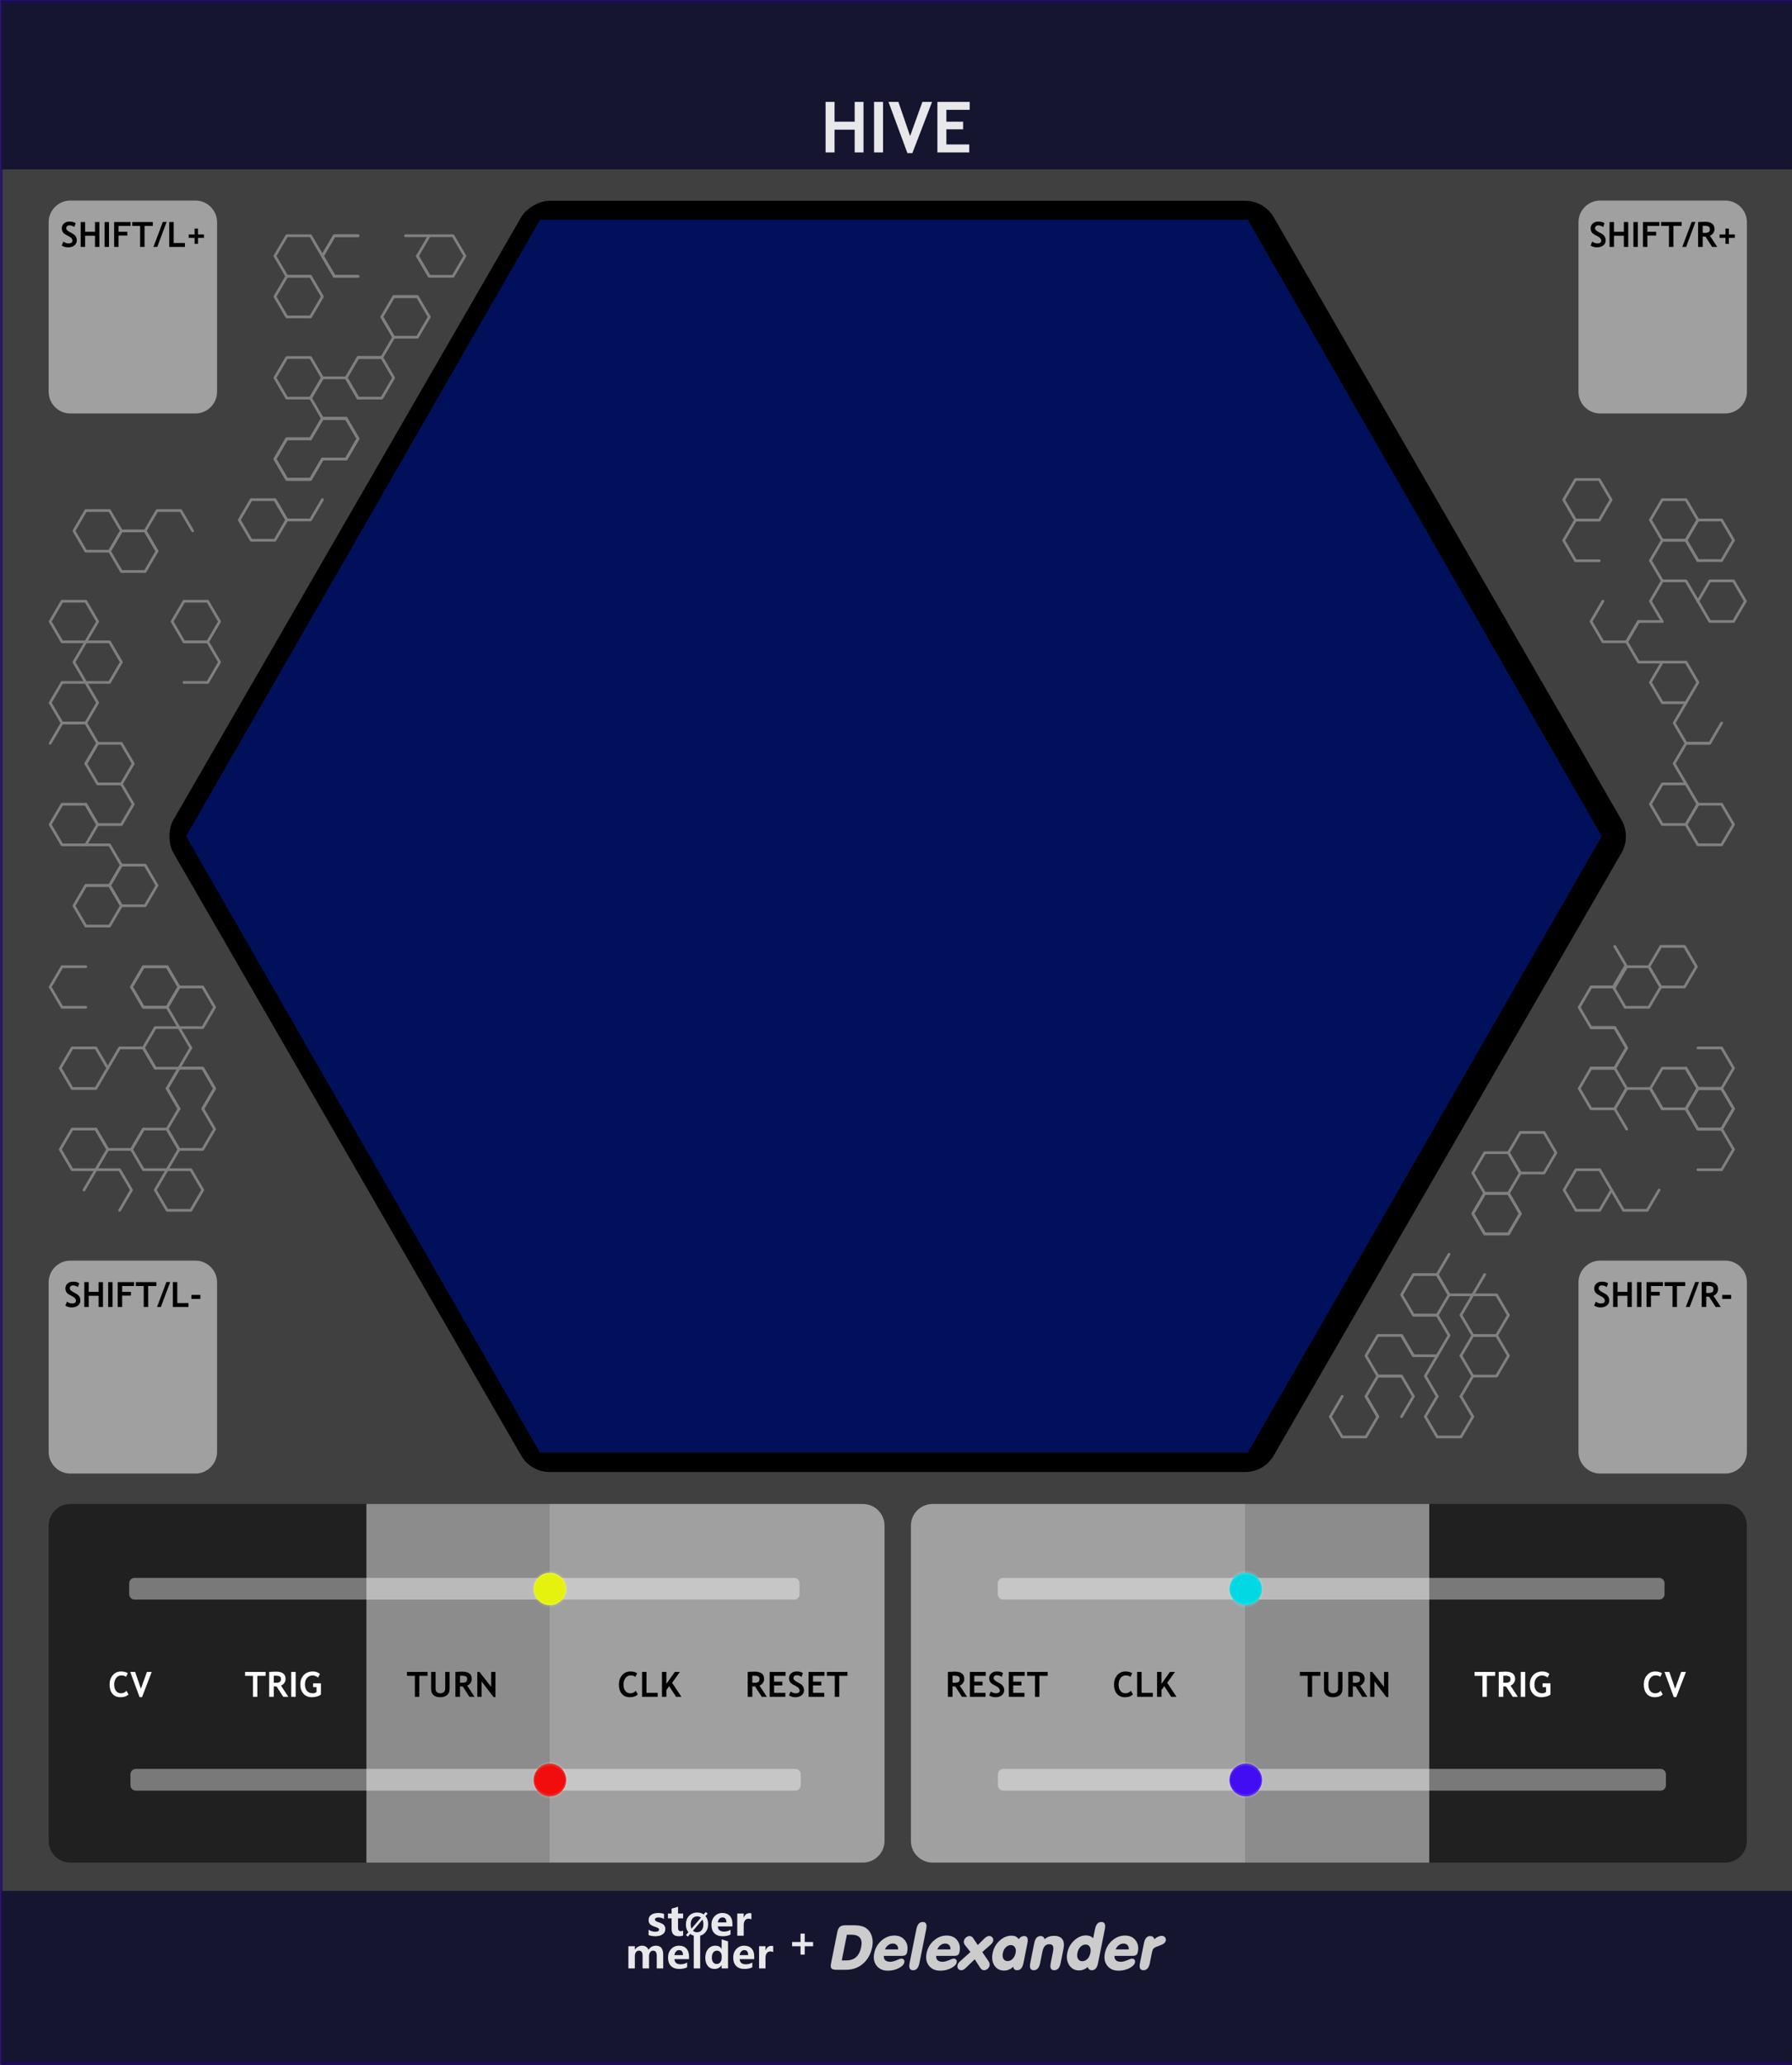 <?xml version="1.0" encoding="UTF-8" standalone="no"?>
<!DOCTYPE svg PUBLIC "-//W3C//DTD SVG 1.1//EN" "http://www.w3.org/Graphics/SVG/1.1/DTD/svg11.dtd">
<svg width="100%" height="100%" viewBox="0 0 330 380" version="1.1" xmlns="http://www.w3.org/2000/svg" xmlns:xlink="http://www.w3.org/1999/xlink" xml:space="preserve" xmlns:serif="http://www.serif.com/" style="fill-rule:evenodd;clip-rule:evenodd;stroke-linecap:round;stroke-linejoin:round;stroke-miterlimit:1.5;">
    <rect x="0" y="0" width="330" height="380" fill="#333333" stroke="none"/>
    <g id="panel" transform="matrix(0.835,0,0,1.043,-728.837,250.623)">
        <g transform="matrix(6.589,0,0,0.959,873.15,-240.235)">
            <rect x="0" y="0" width="60" height="380" style="fill:rgb(64,64,64);"/>
        </g>
        <g transform="matrix(2.338,0,0,1.818,943.365,-538.329)">
            <rect x="-30.034" y="347.456" width="169.102" height="16.91" style="fill:rgb(10,10,44);fill-opacity:0.8;"/>
        </g>
        <g transform="matrix(2.338,0,0,1.763,943.365,-852.772)">
            <rect x="-30.034" y="347.456" width="169.102" height="16.91" style="fill:rgb(10,10,44);fill-opacity:0.8;"/>
        </g>
        <g transform="matrix(17.652,0,0,25.566,213.197,-292.473)">
            <rect x="37.388" y="2.043" width="22.397" height="14.247" style="fill:none;stroke:rgb(32,6,118);stroke-opacity:0.7;stroke-width:0.03px;"/>
        </g>
        <g transform="matrix(1.198,0,0,0.959,1034.26,-213.396)">
            <g transform="matrix(13,0,0,13,16.307,0)">
                <path d="M0.485,-0L0.485,-0.322L0.2,-0.322L0.2,-0L0.073,-0L0.073,-0.715L0.2,-0.715L0.2,-0.435L0.485,-0.435L0.485,-0.715L0.61,-0.715L0.61,-0L0.485,-0Z" style="fill:white;fill-opacity:0.9;fill-rule:nonzero;"/>
            </g>
            <g transform="matrix(13,0,0,13,25.194,0)">
                <rect x="0.076" y="-0.715" width="0.127" height="0.715" style="fill:white;fill-opacity:0.9;fill-rule:nonzero;"/>
            </g>
            <g transform="matrix(13,0,0,13,28.812,0)">
                <path d="M0.34,0.01L0.27,0.01L0.002,-0.715L0.142,-0.715L0.308,-0.232L0.482,-0.715L0.619,-0.715L0.34,0.01Z" style="fill:white;fill-opacity:0.9;fill-rule:nonzero;"/>
            </g>
            <g transform="matrix(13,0,0,13,36.893,0)">
                <path d="M0.2,-0.603L0.2,-0.435L0.437,-0.435L0.437,-0.327L0.2,-0.327L0.2,-0.113L0.524,-0.113L0.524,-0L0.073,-0L0.073,-0.715L0.53,-0.715L0.53,-0.603L0.2,-0.603Z" style="fill:white;fill-opacity:0.9;fill-rule:nonzero;"/>
            </g>
        </g>
        <g transform="matrix(1,0,0,1,-43.051,0)">
            <g transform="matrix(0.84,0,0,0.84,238.786,16.211)">
                <g transform="matrix(1.198,0,0,0.959,893.633,-224.914)">
                    <g transform="matrix(9,0,0,9,64.006,347.267)">
                        <path d="M0.919,-0L0.762,-0L0.762,-0.308C0.762,-0.391 0.732,-0.432 0.671,-0.432C0.643,-0.432 0.62,-0.42 0.602,-0.395C0.583,-0.369 0.574,-0.339 0.574,-0.303L0.574,-0L0.417,-0L0.417,-0.312C0.417,-0.392 0.387,-0.432 0.327,-0.432C0.298,-0.432 0.274,-0.42 0.256,-0.396C0.238,-0.372 0.229,-0.341 0.229,-0.301L0.229,-0L0.072,-0L0.072,-0.54L0.229,-0.54L0.229,-0.456L0.231,-0.456C0.25,-0.486 0.275,-0.51 0.307,-0.528C0.338,-0.545 0.371,-0.553 0.405,-0.553C0.481,-0.553 0.533,-0.519 0.561,-0.451C0.603,-0.519 0.663,-0.553 0.743,-0.553C0.86,-0.553 0.919,-0.481 0.919,-0.335L0.919,-0Z" style="fill:white;fill-opacity:0.9;fill-rule:nonzero;"/>
                    </g>
                    <g transform="matrix(9,0,0,9,72.978,347.267)">
                        <path d="M0.551,-0.226L0.196,-0.226C0.201,-0.142 0.252,-0.1 0.347,-0.1C0.407,-0.1 0.459,-0.115 0.505,-0.144L0.505,-0.028C0.456,-0.001 0.391,0.013 0.312,0.013C0.226,0.013 0.159,-0.011 0.111,-0.06C0.063,-0.108 0.04,-0.176 0.04,-0.262C0.04,-0.348 0.065,-0.419 0.116,-0.472C0.167,-0.526 0.23,-0.553 0.307,-0.553C0.384,-0.553 0.443,-0.53 0.487,-0.484C0.53,-0.437 0.551,-0.374 0.551,-0.292L0.551,-0.226ZM0.404,-0.324C0.404,-0.405 0.372,-0.445 0.306,-0.445C0.279,-0.445 0.255,-0.434 0.234,-0.412C0.214,-0.39 0.201,-0.361 0.195,-0.324L0.404,-0.324Z" style="fill:white;fill-opacity:0.9;fill-rule:nonzero;"/>
                    </g>
                    <g transform="matrix(9,0,0,9,78.351,347.267)">
                        <rect x="0.069" y="-0.799" width="0.157" height="0.799" style="fill:white;fill-opacity:0.9;fill-rule:nonzero;"/>
                    </g>
                    <g transform="matrix(9,0,0,9,81.149,347.267)">
                        <path d="M0.593,-0L0.436,-0L0.436,-0.076L0.433,-0.076C0.395,-0.017 0.339,0.013 0.264,0.013C0.195,0.013 0.141,-0.011 0.1,-0.06C0.06,-0.108 0.04,-0.174 0.04,-0.258C0.04,-0.346 0.062,-0.418 0.108,-0.472C0.153,-0.526 0.212,-0.553 0.286,-0.553C0.356,-0.553 0.405,-0.528 0.433,-0.477L0.436,-0.477L0.438,-0.707L0.593,-0.658L0.593,-0ZM0.438,-0.306C0.438,-0.342 0.427,-0.372 0.405,-0.396C0.383,-0.42 0.356,-0.432 0.323,-0.432C0.284,-0.432 0.254,-0.417 0.232,-0.386C0.21,-0.356 0.199,-0.315 0.199,-0.263C0.199,-0.213 0.21,-0.175 0.231,-0.148C0.252,-0.121 0.281,-0.108 0.318,-0.108C0.353,-0.108 0.382,-0.122 0.404,-0.15C0.427,-0.179 0.438,-0.215 0.438,-0.261L0.438,-0.306Z" style="fill:white;fill-opacity:0.9;fill-rule:nonzero;"/>
                    </g>
                    <g transform="matrix(9,0,0,9,87.265,347.267)">
                        <path d="M0.551,-0.226L0.196,-0.226C0.201,-0.142 0.252,-0.1 0.347,-0.1C0.407,-0.1 0.459,-0.115 0.505,-0.144L0.505,-0.028C0.456,-0.001 0.391,0.013 0.312,0.013C0.226,0.013 0.159,-0.011 0.111,-0.06C0.063,-0.108 0.04,-0.176 0.04,-0.262C0.04,-0.348 0.065,-0.419 0.116,-0.472C0.167,-0.526 0.23,-0.553 0.307,-0.553C0.384,-0.553 0.443,-0.53 0.487,-0.484C0.53,-0.437 0.551,-0.374 0.551,-0.292L0.551,-0.226ZM0.404,-0.324C0.404,-0.405 0.372,-0.445 0.306,-0.445C0.279,-0.445 0.255,-0.434 0.234,-0.412C0.214,-0.39 0.201,-0.361 0.195,-0.324L0.404,-0.324Z" style="fill:white;fill-opacity:0.9;fill-rule:nonzero;"/>
                    </g>
                    <g transform="matrix(9,0,0,9,92.639,347.267)">
                        <path d="M0.416,-0.397C0.397,-0.408 0.374,-0.414 0.346,-0.414C0.31,-0.414 0.282,-0.4 0.261,-0.373C0.24,-0.345 0.229,-0.308 0.229,-0.26L0.229,-0L0.072,-0L0.072,-0.54L0.229,-0.54L0.229,-0.438L0.231,-0.438C0.257,-0.512 0.305,-0.549 0.374,-0.549C0.392,-0.549 0.406,-0.547 0.416,-0.543L0.416,-0.397Z" style="fill:white;fill-opacity:0.9;fill-rule:nonzero;"/>
                    </g>
                </g>
                <g transform="matrix(1.198,0,0,0.959,893.495,-231.786)">
                    <g transform="matrix(9,0,0,9,68.666,347.267)">
                        <path d="M0.058,-0.145C0.112,-0.112 0.165,-0.096 0.216,-0.096C0.281,-0.096 0.314,-0.113 0.314,-0.148C0.314,-0.173 0.287,-0.193 0.233,-0.21C0.166,-0.231 0.12,-0.254 0.095,-0.28C0.07,-0.305 0.058,-0.34 0.058,-0.383C0.058,-0.436 0.079,-0.478 0.122,-0.508C0.165,-0.538 0.221,-0.553 0.291,-0.553C0.34,-0.553 0.388,-0.546 0.434,-0.531L0.434,-0.407C0.392,-0.432 0.346,-0.444 0.295,-0.444C0.27,-0.444 0.25,-0.44 0.235,-0.431C0.22,-0.422 0.212,-0.41 0.212,-0.396C0.212,-0.371 0.235,-0.351 0.28,-0.335C0.329,-0.319 0.366,-0.304 0.39,-0.291C0.415,-0.278 0.434,-0.26 0.447,-0.238C0.459,-0.216 0.466,-0.191 0.466,-0.163C0.466,-0.107 0.444,-0.064 0.399,-0.033C0.354,-0.002 0.295,0.013 0.22,0.013C0.162,0.013 0.107,0.004 0.058,-0.015L0.058,-0.145Z" style="fill:white;fill-opacity:0.9;fill-rule:nonzero;"/>
                    </g>
                    <g transform="matrix(9,0,0,9,73.244,347.267)">
                        <path d="M0.39,-0.006C0.366,0.007 0.33,0.013 0.282,0.013C0.167,0.013 0.11,-0.047 0.11,-0.167L0.11,-0.422L0.021,-0.422L0.021,-0.54L0.11,-0.54L0.11,-0.659L0.267,-0.704L0.267,-0.54L0.39,-0.54L0.39,-0.422L0.267,-0.422L0.267,-0.195C0.267,-0.137 0.289,-0.108 0.335,-0.108C0.353,-0.108 0.371,-0.114 0.39,-0.124L0.39,-0.006Z" style="fill:white;fill-opacity:0.9;fill-rule:nonzero;"/>
                    </g>
                    <g transform="matrix(6.6,0,0,6.6,77.105,347.267)">
                        <path d="M0.106,0.032L0.043,-0.021L0.122,-0.115C0.067,-0.183 0.04,-0.268 0.04,-0.368C0.04,-0.487 0.075,-0.584 0.144,-0.658C0.213,-0.732 0.305,-0.769 0.418,-0.769C0.5,-0.769 0.571,-0.748 0.63,-0.706L0.698,-0.785L0.761,-0.733L0.689,-0.65C0.748,-0.581 0.778,-0.493 0.778,-0.384C0.778,-0.266 0.743,-0.17 0.674,-0.097C0.605,-0.023 0.516,0.013 0.406,0.013C0.32,0.013 0.246,-0.011 0.182,-0.059L0.106,0.032ZM0.54,-0.6C0.506,-0.628 0.463,-0.642 0.413,-0.642C0.349,-0.642 0.297,-0.617 0.258,-0.569C0.218,-0.52 0.199,-0.455 0.199,-0.375C0.199,-0.319 0.208,-0.273 0.227,-0.234L0.54,-0.6ZM0.275,-0.165C0.311,-0.131 0.356,-0.114 0.409,-0.114C0.473,-0.114 0.524,-0.137 0.563,-0.184C0.601,-0.231 0.62,-0.294 0.62,-0.374C0.62,-0.435 0.61,-0.488 0.588,-0.533L0.275,-0.165Z" style="fill:white;fill-opacity:0.9;fill-rule:nonzero;"/>
                    </g>
                    <g transform="matrix(9,0,0,9,82.605,347.267)">
                        <path d="M0.551,-0.226L0.196,-0.226C0.201,-0.142 0.252,-0.1 0.347,-0.1C0.407,-0.1 0.459,-0.115 0.505,-0.144L0.505,-0.028C0.456,-0.001 0.391,0.013 0.312,0.013C0.226,0.013 0.159,-0.011 0.111,-0.06C0.063,-0.108 0.04,-0.176 0.04,-0.262C0.04,-0.348 0.065,-0.419 0.116,-0.472C0.167,-0.526 0.23,-0.553 0.307,-0.553C0.384,-0.553 0.443,-0.53 0.487,-0.484C0.53,-0.437 0.551,-0.374 0.551,-0.292L0.551,-0.226ZM0.404,-0.324C0.404,-0.405 0.372,-0.445 0.306,-0.445C0.279,-0.445 0.255,-0.434 0.234,-0.412C0.214,-0.39 0.201,-0.361 0.195,-0.324L0.404,-0.324Z" style="fill:white;fill-opacity:0.9;fill-rule:nonzero;"/>
                    </g>
                    <g transform="matrix(9,0,0,9,87.979,347.267)">
                        <path d="M0.416,-0.397C0.397,-0.408 0.374,-0.414 0.346,-0.414C0.31,-0.414 0.282,-0.4 0.261,-0.373C0.24,-0.345 0.229,-0.308 0.229,-0.26L0.229,-0L0.072,-0L0.072,-0.54L0.229,-0.54L0.229,-0.438L0.231,-0.438C0.257,-0.512 0.305,-0.549 0.374,-0.549C0.392,-0.549 0.406,-0.547 0.416,-0.543L0.416,-0.397Z" style="fill:white;fill-opacity:0.9;fill-rule:nonzero;"/>
                    </g>
                </g>
            </g>
            <g id="text21930" transform="matrix(0.406,0,0,0.325,963.45,-242.11)">
                <path id="path5472" d="M340.157,1069.92L342.665,1069.92C344.868,1069.92 346.634,1069.32 347.963,1068.11C349.303,1066.91 350.216,1065.09 350.703,1062.65C351.146,1060.41 350.919,1058.74 350.022,1057.63C349.137,1056.53 347.581,1055.97 345.355,1055.97L342.947,1055.97L340.157,1069.92ZM346.701,1050.84C348.24,1050.84 349.568,1050.98 350.687,1051.26C351.816,1051.53 352.78,1051.96 353.577,1052.53C354.961,1053.55 355.93,1054.96 356.483,1056.77C357.037,1058.56 357.104,1060.53 356.683,1062.68C355.919,1066.48 354.258,1069.49 351.7,1071.7C349.153,1073.91 346.053,1075.02 342.399,1075.02L337.366,1075.02C335.938,1075.02 335.008,1074.78 334.576,1074.29C334.144,1073.81 334.061,1072.89 334.327,1071.55L337.698,1054.71C337.986,1053.24 338.468,1052.22 339.143,1051.67C339.819,1051.12 340.86,1050.84 342.266,1050.84L346.701,1050.84Z" style="fill:rgb(204,204,204);"/>
                <path id="path5474" d="M363.642,1063.96L370.718,1063.96C370.839,1063.05 370.629,1062.29 370.086,1061.68C369.544,1061.08 368.813,1060.77 367.894,1060.77C366.986,1060.77 366.145,1061.06 365.369,1061.64C364.605,1062.21 364.03,1062.99 363.642,1063.96ZM363.011,1067.46C362.933,1068.47 363.188,1069.26 363.775,1069.82C364.373,1070.39 365.253,1070.67 366.416,1070.67C367.423,1070.67 368.603,1070.38 369.954,1069.81C371.304,1069.22 372.124,1068.93 372.412,1068.93C373.043,1068.93 373.519,1069.12 373.84,1069.51C374.161,1069.9 374.261,1070.39 374.139,1071C373.918,1072.15 372.91,1073.2 371.116,1074.13C369.322,1075.05 367.34,1075.5 365.17,1075.5C362.524,1075.5 360.492,1074.6 359.075,1072.8C357.668,1070.99 357.242,1068.73 357.796,1066C358.338,1063.27 359.65,1060.99 361.732,1059.16C363.825,1057.33 366.156,1056.42 368.724,1056.42C371.205,1056.42 373.109,1057.28 374.438,1059C375.767,1060.71 376.182,1062.81 375.684,1065.29C375.529,1066.1 375.235,1066.66 374.803,1066.98C374.372,1067.31 373.635,1067.46 372.594,1067.46L363.011,1067.46Z" style="fill:rgb(204,204,204);"/>
                <path id="path5476" d="M380.683,1052.98C380.949,1051.65 381.37,1050.67 381.945,1050.03C382.521,1049.38 383.263,1049.06 384.171,1049.06C385.057,1049.06 385.649,1049.39 385.948,1050.04C386.258,1050.68 386.28,1051.66 386.015,1052.98L382.344,1071.35C382.078,1072.68 381.663,1073.67 381.098,1074.31C380.545,1074.94 379.819,1075.26 378.922,1075.26C378.014,1075.26 377.4,1074.93 377.079,1074.29C376.769,1073.65 376.747,1072.67 377.012,1071.35L380.683,1052.98Z" style="fill:rgb(204,204,204);"/>
                <path id="path5478" d="M392.077,1063.96L399.153,1063.96C399.275,1063.05 399.064,1062.29 398.521,1061.68C397.979,1061.08 397.248,1060.77 396.329,1060.77C395.421,1060.77 394.58,1061.06 393.804,1061.64C393.04,1062.21 392.465,1062.99 392.077,1063.96ZM391.446,1067.46C391.368,1068.47 391.623,1069.26 392.21,1069.82C392.808,1070.39 393.688,1070.67 394.851,1070.67C395.858,1070.67 397.038,1070.38 398.389,1069.81C399.739,1069.22 400.559,1068.93 400.847,1068.93C401.478,1068.93 401.954,1069.12 402.275,1069.51C402.596,1069.9 402.696,1070.39 402.574,1071C402.353,1072.15 401.345,1073.2 399.551,1074.13C397.757,1075.05 395.775,1075.5 393.605,1075.5C390.959,1075.5 388.927,1074.6 387.51,1072.8C386.103,1070.99 385.677,1068.73 386.231,1066C386.773,1063.27 388.085,1060.99 390.167,1059.16C392.26,1057.33 394.591,1056.42 397.16,1056.42C399.64,1056.42 401.544,1057.28 402.873,1059C404.202,1060.71 404.617,1062.81 404.119,1065.29C403.964,1066.1 403.67,1066.66 403.238,1066.98C402.807,1067.31 402.07,1067.46 401.029,1067.46L391.446,1067.46Z" style="fill:rgb(204,204,204);"/>
                <path id="path5480" d="M412.39,1069.31L407.673,1073.86C407.164,1074.36 406.704,1074.72 406.295,1074.94C405.896,1075.15 405.486,1075.26 405.066,1075.26C404.368,1075.26 403.814,1075 403.405,1074.47C403.006,1073.95 402.879,1073.33 403.023,1072.61C403.1,1072.2 403.238,1071.84 403.438,1071.52C403.648,1071.2 404.036,1070.78 404.6,1070.26L410.048,1065.36L407.059,1061.55C406.804,1061.21 406.627,1060.85 406.527,1060.47C406.428,1060.1 406.411,1059.73 406.477,1059.38C406.621,1058.67 406.998,1058.04 407.607,1057.5C408.227,1056.96 408.869,1056.69 409.533,1056.69C409.954,1056.69 410.325,1056.78 410.646,1056.97C410.978,1057.14 411.272,1057.43 411.526,1057.82L414.034,1061.59L417.755,1057.91C418.142,1057.54 418.558,1057.23 419.001,1057C419.455,1056.77 419.848,1056.65 420.18,1056.65C420.933,1056.65 421.525,1056.92 421.957,1057.45C422.4,1057.97 422.549,1058.59 422.406,1059.31C422.339,1059.64 422.168,1060 421.891,1060.39C421.614,1060.78 421.237,1061.19 420.761,1061.62L416.476,1065.39L419.715,1070.12C420.113,1070.69 420.352,1071.16 420.429,1071.54C420.518,1071.91 420.518,1072.33 420.429,1072.78C420.296,1073.46 419.936,1074.04 419.349,1074.52C418.774,1075.01 418.154,1075.26 417.489,1075.26C417.035,1075.26 416.642,1075.15 416.31,1074.94C415.989,1074.73 415.657,1074.37 415.313,1073.86L412.39,1069.31Z" style="fill:rgb(204,204,204);"/>
                <path id="path5482" d="M433.251,1073.39C432.576,1074.06 431.817,1074.57 430.976,1074.92C430.134,1075.27 429.26,1075.44 428.352,1075.44C426.06,1075.44 424.31,1074.54 423.103,1072.73C421.896,1070.93 421.564,1068.67 422.107,1065.97C422.638,1063.3 423.895,1061.05 425.877,1059.23C427.859,1057.4 430.013,1056.49 432.338,1056.49C433.246,1056.49 434.021,1056.64 434.663,1056.95C435.305,1057.26 435.831,1057.74 436.241,1058.4C436.662,1057.83 437.116,1057.41 437.603,1057.12C438.101,1056.83 438.616,1056.69 439.148,1056.69C440.045,1056.69 440.643,1057 440.941,1057.63C441.252,1058.26 441.274,1059.24 441.008,1060.57L438.849,1071.35C438.583,1072.67 438.168,1073.65 437.603,1074.29C437.038,1074.93 436.313,1075.26 435.427,1075.26C434.829,1075.26 434.353,1075.11 433.999,1074.81C433.655,1074.51 433.406,1074.04 433.251,1073.39L433.251,1073.39ZM427.671,1065.9C427.405,1067.22 427.51,1068.29 427.986,1069.09C428.473,1069.89 429.232,1070.29 430.262,1070.29C431.269,1070.29 432.172,1069.88 432.969,1069.08C433.777,1068.26 434.314,1067.2 434.58,1065.9C434.835,1064.64 434.713,1063.61 434.215,1062.82C433.728,1062.02 432.986,1061.62 431.989,1061.62C430.97,1061.62 430.057,1062.02 429.249,1062.82C428.451,1063.6 427.925,1064.63 427.671,1065.9Z" style="fill:rgb(204,204,204);"/>
                <path id="path5484" d="M442.553,1071.35L444.712,1060.57C444.978,1059.26 445.393,1058.28 445.958,1057.65C446.522,1057.01 447.259,1056.69 448.167,1056.69C448.709,1056.69 449.163,1056.83 449.528,1057.12C449.894,1057.39 450.176,1057.82 450.376,1058.4C451.084,1057.77 451.843,1057.31 452.651,1057.02C453.459,1056.73 454.401,1056.59 455.475,1056.59C457.59,1056.59 459.084,1057.19 459.959,1058.4C460.834,1059.6 461.044,1061.36 460.59,1063.66L459.046,1071.35C458.78,1072.67 458.359,1073.65 457.783,1074.29C457.219,1074.93 456.482,1075.26 455.574,1075.26C454.666,1075.26 454.052,1074.93 453.731,1074.29C453.421,1073.65 453.398,1072.67 453.664,1071.35L454.877,1065.29C455.176,1063.8 455.165,1062.73 454.844,1062.1C454.522,1061.46 453.847,1061.14 452.817,1061.14C451.843,1061.14 451.057,1061.47 450.459,1062.13C449.861,1062.79 449.423,1063.82 449.147,1065.22L447.918,1071.35C447.652,1072.67 447.231,1073.65 446.655,1074.29C446.091,1074.93 445.354,1075.26 444.446,1075.26C443.538,1075.26 442.929,1074.93 442.619,1074.29C442.309,1073.65 442.287,1072.67 442.553,1071.35L442.553,1071.35Z" style="fill:rgb(204,204,204);"/>
                <path id="path5486" d="M468.164,1065.87C467.898,1067.2 468.015,1068.28 468.513,1069.11C469.011,1069.94 469.775,1070.36 470.805,1070.36C471.835,1070.36 472.759,1069.95 473.579,1069.13C474.398,1068.3 474.941,1067.21 475.206,1065.87C475.483,1064.51 475.378,1063.41 474.891,1062.58C474.415,1061.74 473.656,1061.32 472.615,1061.32C471.574,1061.32 470.639,1061.74 469.808,1062.58C468.989,1063.42 468.441,1064.52 468.164,1065.87ZM473.745,1073.53C473.069,1074.13 472.333,1074.58 471.536,1074.89C470.739,1075.2 469.903,1075.36 469.028,1075.36C466.78,1075.36 465.025,1074.43 463.763,1072.58C462.5,1070.72 462.135,1068.46 462.666,1065.81C463.198,1063.15 464.449,1060.91 466.42,1059.09C468.402,1057.27 470.539,1056.35 472.831,1056.35C473.662,1056.35 474.393,1056.48 475.024,1056.74C475.666,1056.98 476.236,1057.36 476.734,1057.88L477.714,1052.98C477.98,1051.65 478.395,1050.67 478.96,1050.03C479.536,1049.38 480.283,1049.06 481.202,1049.06C482.088,1049.06 482.681,1049.39 482.98,1050.04C483.29,1050.68 483.312,1051.66 483.046,1052.98L479.375,1071.35C479.109,1072.68 478.694,1073.67 478.13,1074.31C477.576,1074.94 476.851,1075.26 475.954,1075.26C475.422,1075.26 474.968,1075.11 474.592,1074.82C474.226,1074.52 473.944,1074.09 473.745,1073.53L473.745,1073.53Z" style="fill:rgb(204,204,204);"/>
                <path id="path5488" d="M488.942,1063.96L496.018,1063.96C496.14,1063.05 495.929,1062.29 495.387,1061.68C494.844,1061.08 494.113,1060.77 493.194,1060.77C492.286,1060.77 491.445,1061.06 490.67,1061.64C489.906,1062.21 489.33,1062.99 488.942,1063.96ZM488.311,1067.46C488.234,1068.47 488.488,1069.26 489.075,1069.82C489.673,1070.39 490.553,1070.67 491.716,1070.67C492.724,1070.67 493.903,1070.38 495.254,1069.81C496.605,1069.22 497.424,1068.93 497.712,1068.93C498.343,1068.93 498.819,1069.12 499.14,1069.51C499.461,1069.9 499.561,1070.39 499.439,1071C499.218,1072.15 498.21,1073.2 496.416,1074.13C494.623,1075.05 492.641,1075.5 490.47,1075.5C487.824,1075.5 485.792,1074.6 484.375,1072.8C482.968,1070.99 482.542,1068.73 483.096,1066C483.638,1063.27 484.95,1060.99 487.032,1059.16C489.125,1057.33 491.456,1056.42 494.025,1056.42C496.505,1056.42 498.41,1057.28 499.738,1059C501.067,1060.71 501.482,1062.81 500.984,1065.29C500.829,1066.1 500.536,1066.66 500.104,1066.98C499.672,1067.31 498.935,1067.46 497.895,1067.46L488.311,1067.46Z" style="fill:rgb(204,204,204);"/>
                <path id="path5490" d="M502.147,1071.35L504.306,1060.57C504.572,1059.26 504.987,1058.28 505.551,1057.65C506.116,1057.01 506.853,1056.69 507.761,1056.69C508.303,1056.69 508.757,1056.83 509.122,1057.12C509.488,1057.39 509.77,1057.82 509.97,1058.4C510.645,1057.8 511.32,1057.35 511.996,1057.05C512.682,1056.74 513.341,1056.59 513.972,1056.59C514.714,1056.59 515.301,1056.85 515.733,1057.38C516.165,1057.9 516.309,1058.52 516.165,1059.24C515.954,1060.32 514.792,1061.21 512.677,1061.93C511.913,1062.19 511.337,1062.4 510.949,1062.57C510.208,1062.89 509.687,1063.25 509.388,1063.64C509.089,1064.03 508.835,1064.74 508.624,1065.77L507.511,1071.35C507.246,1072.67 506.825,1073.65 506.249,1074.29C505.684,1074.93 504.948,1075.26 504.04,1075.26C503.132,1075.26 502.523,1074.93 502.213,1074.29C501.903,1073.65 501.881,1072.67 502.147,1071.35L502.147,1071.35Z" style="fill:rgb(204,204,204);"/>
            </g>
            <g transform="matrix(1.198,0,0,0.959,1092.92,104.989)">
                <g transform="matrix(7.563,0,0,7.563,-2.879,0)">
                    <path d="M0.636,-0.258L0.432,-0.258L0.432,-0.054L0.33,-0.054L0.33,-0.258L0.125,-0.258L0.125,-0.361L0.33,-0.361L0.33,-0.566L0.432,-0.566L0.432,-0.361L0.636,-0.361L0.636,-0.258Z" style="fill:white;fill-opacity:0.9;fill-rule:nonzero;"/>
                </g>
            </g>
        </g>
        <g transform="matrix(1.03,0,0,2.363,1182.78,-109.433)">
            <path d="M73.138,58.546C73.138,57.651 71.053,56.924 68.486,56.924L5.107,56.924L5.107,83.704L68.486,83.704C71.053,83.704 73.138,82.977 73.138,82.081L73.138,58.546Z" style="fill-opacity:0.5;"/>
        </g>
        <g transform="matrix(1.03,0,0,2.363,878.331,-109.433)">
            <path d="M73.138,56.924L9.761,56.924C7.193,56.924 5.107,57.651 5.107,58.546L5.107,82.081C5.107,82.977 7.193,83.704 9.761,83.704L73.138,83.704L73.138,56.924Z" style="fill-opacity:0.5;"/>
        </g>
        <g transform="matrix(1.085,0,0,2.363,1068.21,-109.433)">
            <path d="M73.138,56.924L9.524,56.924C7.086,56.924 5.107,57.651 5.107,58.546L5.107,82.081C5.107,82.977 7.086,83.704 9.524,83.704L73.138,83.704L73.138,56.924Z" style="fill:white;fill-opacity:0.5;"/>
        </g>
        <g transform="matrix(1.085,0,0,2.363,988.581,-109.433)">
            <path d="M73.138,58.546C73.138,57.651 71.159,56.924 68.722,56.924L5.107,56.924L5.107,83.704L68.722,83.704C71.159,83.704 73.138,82.977 73.138,82.081L73.138,58.546Z" style="fill:white;fill-opacity:0.5;"/>
        </g>
        <g transform="matrix(0.595,0,0,2.363,1144.55,-109.433)">
            <rect x="5.107" y="56.924" width="68.031" height="26.78" style="fill:white;fill-opacity:0.4;"/>
        </g>
        <g transform="matrix(0.595,0,0,2.363,950.635,-109.433)">
            <rect x="5.107" y="56.924" width="68.031" height="26.78" style="fill:white;fill-opacity:0.4;"/>
        </g>
        <g transform="matrix(1.198,0,0,0.959,1076.07,9.339)">
            <g transform="matrix(6.4,0,0,6.4,35.205,51.892)">
                <path d="M0.563,-0.677L0.511,-0.572C0.483,-0.601 0.437,-0.615 0.375,-0.615C0.315,-0.615 0.266,-0.59 0.228,-0.54C0.19,-0.49 0.171,-0.427 0.171,-0.35C0.171,-0.274 0.189,-0.213 0.224,-0.168C0.259,-0.123 0.306,-0.101 0.365,-0.101C0.433,-0.101 0.485,-0.125 0.523,-0.173L0.583,-0.07C0.531,-0.015 0.455,0.012 0.355,0.012C0.255,0.012 0.177,-0.021 0.122,-0.086C0.067,-0.152 0.039,-0.242 0.039,-0.355C0.039,-0.461 0.07,-0.55 0.131,-0.621C0.192,-0.692 0.271,-0.728 0.367,-0.728C0.449,-0.728 0.514,-0.711 0.563,-0.677Z" style="fill-rule:nonzero;"/>
            </g>
            <g transform="matrix(6.4,0,0,6.4,39.249,51.892)">
                <path d="M0.073,-0L0.073,-0.715L0.2,-0.715L0.2,-0.113L0.523,-0.113L0.523,-0L0.073,-0Z" style="fill-rule:nonzero;"/>
            </g>
            <g transform="matrix(6.4,0,0,6.4,42.915,51.892)">
                <path d="M0.479,-0L0.28,-0.305L0.2,-0.196L0.2,-0L0.073,-0L0.073,-0.715L0.2,-0.715L0.2,-0.373L0.443,-0.715L0.588,-0.715L0.364,-0.403L0.631,-0L0.479,-0Z" style="fill-rule:nonzero;"/>
            </g>
        </g>
        <g transform="matrix(1.198,0,0,0.959,966.879,9.339)">
            <g transform="matrix(6.4,0,0,6.4,35.205,51.892)">
                <path d="M0.563,-0.677L0.511,-0.572C0.483,-0.601 0.437,-0.615 0.375,-0.615C0.315,-0.615 0.266,-0.59 0.228,-0.54C0.19,-0.49 0.171,-0.427 0.171,-0.35C0.171,-0.274 0.189,-0.213 0.224,-0.168C0.259,-0.123 0.306,-0.101 0.365,-0.101C0.433,-0.101 0.485,-0.125 0.523,-0.173L0.583,-0.07C0.531,-0.015 0.455,0.012 0.355,0.012C0.255,0.012 0.177,-0.021 0.122,-0.086C0.067,-0.152 0.039,-0.242 0.039,-0.355C0.039,-0.461 0.07,-0.55 0.131,-0.621C0.192,-0.692 0.271,-0.728 0.367,-0.728C0.449,-0.728 0.514,-0.711 0.563,-0.677Z" style="fill-rule:nonzero;"/>
            </g>
            <g transform="matrix(6.4,0,0,6.4,39.249,51.892)">
                <path d="M0.073,-0L0.073,-0.715L0.2,-0.715L0.2,-0.113L0.523,-0.113L0.523,-0L0.073,-0Z" style="fill-rule:nonzero;"/>
            </g>
            <g transform="matrix(6.4,0,0,6.4,42.915,51.892)">
                <path d="M0.479,-0L0.28,-0.305L0.2,-0.196L0.2,-0L0.073,-0L0.073,-0.715L0.2,-0.715L0.2,-0.373L0.443,-0.715L0.588,-0.715L0.364,-0.403L0.631,-0L0.479,-0Z" style="fill-rule:nonzero;"/>
            </g>
        </g>
        <g transform="matrix(1.198,0,0,0.959,1120.12,9.339)">
            <g transform="matrix(6.4,0,0,6.4,32.828,51.892)">
                <path d="M0.364,-0.603L0.364,-0L0.237,-0L0.237,-0.603L0.01,-0.603L0.01,-0.715L0.602,-0.715L0.602,-0.603L0.364,-0.603Z" style="fill-rule:nonzero;"/>
            </g>
            <g transform="matrix(6.4,0,0,6.4,36.872,51.892)">
                <path d="M0.073,-0.715L0.2,-0.715L0.2,-0.23C0.2,-0.192 0.212,-0.161 0.235,-0.137C0.259,-0.113 0.291,-0.101 0.332,-0.101C0.378,-0.101 0.414,-0.112 0.439,-0.136C0.465,-0.16 0.478,-0.192 0.478,-0.233L0.478,-0.715L0.604,-0.715L0.604,-0.223C0.604,-0.15 0.58,-0.092 0.531,-0.05C0.481,-0.009 0.415,0.012 0.333,0.012C0.25,0.012 0.186,-0.008 0.141,-0.049C0.096,-0.09 0.073,-0.148 0.073,-0.224L0.073,-0.715Z" style="fill-rule:nonzero;"/>
            </g>
            <g transform="matrix(6.4,0,0,6.4,41.337,51.892)">
                <path d="M0.477,-0L0.286,-0.295C0.266,-0.296 0.24,-0.297 0.205,-0.299L0.205,-0L0.073,-0L0.073,-0.715C0.08,-0.715 0.108,-0.717 0.156,-0.719C0.204,-0.721 0.242,-0.723 0.271,-0.723C0.453,-0.723 0.544,-0.652 0.544,-0.512C0.544,-0.469 0.531,-0.431 0.506,-0.396C0.481,-0.361 0.45,-0.337 0.412,-0.322L0.623,-0L0.477,-0ZM0.205,-0.605L0.205,-0.406C0.229,-0.404 0.246,-0.403 0.259,-0.403C0.312,-0.403 0.351,-0.411 0.375,-0.426C0.4,-0.441 0.412,-0.47 0.412,-0.513C0.412,-0.548 0.399,-0.573 0.373,-0.587C0.346,-0.601 0.305,-0.608 0.248,-0.608C0.234,-0.608 0.22,-0.607 0.205,-0.605Z" style="fill-rule:nonzero;"/>
            </g>
            <g transform="matrix(6.4,0,0,6.4,45.374,51.892)">
                <path d="M0.542,0.01L0.195,-0.443L0.195,0L0.073,0L0.073,-0.715L0.134,-0.715L0.472,-0.284L0.472,-0.715L0.594,-0.715L0.594,0.01L0.542,0.01Z" style="fill-rule:nonzero;"/>
            </g>
        </g>
        <g transform="matrix(1.198,0,0,0.959,923.21,9.339)">
            <g transform="matrix(6.4,0,0,6.4,32.828,51.892)">
                <path d="M0.364,-0.603L0.364,-0L0.237,-0L0.237,-0.603L0.01,-0.603L0.01,-0.715L0.602,-0.715L0.602,-0.603L0.364,-0.603Z" style="fill-rule:nonzero;"/>
            </g>
            <g transform="matrix(6.4,0,0,6.4,36.872,51.892)">
                <path d="M0.073,-0.715L0.2,-0.715L0.2,-0.23C0.2,-0.192 0.212,-0.161 0.235,-0.137C0.259,-0.113 0.291,-0.101 0.332,-0.101C0.378,-0.101 0.414,-0.112 0.439,-0.136C0.465,-0.16 0.478,-0.192 0.478,-0.233L0.478,-0.715L0.604,-0.715L0.604,-0.223C0.604,-0.15 0.58,-0.092 0.531,-0.05C0.481,-0.009 0.415,0.012 0.333,0.012C0.25,0.012 0.186,-0.008 0.141,-0.049C0.096,-0.09 0.073,-0.148 0.073,-0.224L0.073,-0.715Z" style="fill-rule:nonzero;"/>
            </g>
            <g transform="matrix(6.4,0,0,6.4,41.337,51.892)">
                <path d="M0.477,-0L0.286,-0.295C0.266,-0.296 0.24,-0.297 0.205,-0.299L0.205,-0L0.073,-0L0.073,-0.715C0.08,-0.715 0.108,-0.717 0.156,-0.719C0.204,-0.721 0.242,-0.723 0.271,-0.723C0.453,-0.723 0.544,-0.652 0.544,-0.512C0.544,-0.469 0.531,-0.431 0.506,-0.396C0.481,-0.361 0.45,-0.337 0.412,-0.322L0.623,-0L0.477,-0ZM0.205,-0.605L0.205,-0.406C0.229,-0.404 0.246,-0.403 0.259,-0.403C0.312,-0.403 0.351,-0.411 0.375,-0.426C0.4,-0.441 0.412,-0.47 0.412,-0.513C0.412,-0.548 0.399,-0.573 0.373,-0.587C0.346,-0.601 0.305,-0.608 0.248,-0.608C0.234,-0.608 0.22,-0.607 0.205,-0.605Z" style="fill-rule:nonzero;"/>
            </g>
            <g transform="matrix(6.4,0,0,6.4,45.374,51.892)">
                <path d="M0.542,0.01L0.195,-0.443L0.195,0L0.073,0L0.073,-0.715L0.134,-0.715L0.472,-0.284L0.472,-0.715L0.594,-0.715L0.594,0.01L0.542,0.01Z" style="fill-rule:nonzero;"/>
            </g>
        </g>
        <g transform="matrix(1.198,0,0,0.959,1157.14,9.339)">
            <g transform="matrix(6.4,0,0,6.4,34.094,51.892)">
                <path d="M0.364,-0.603L0.364,-0L0.237,-0L0.237,-0.603L0.01,-0.603L0.01,-0.715L0.602,-0.715L0.602,-0.603L0.364,-0.603Z" style="fill:white;fill-rule:nonzero;"/>
            </g>
            <g transform="matrix(6.4,0,0,6.4,38.137,51.892)">
                <path d="M0.477,-0L0.286,-0.295C0.266,-0.296 0.24,-0.297 0.205,-0.299L0.205,-0L0.073,-0L0.073,-0.715C0.08,-0.715 0.108,-0.717 0.156,-0.719C0.204,-0.721 0.242,-0.723 0.271,-0.723C0.453,-0.723 0.544,-0.652 0.544,-0.512C0.544,-0.469 0.531,-0.431 0.506,-0.396C0.481,-0.361 0.45,-0.337 0.412,-0.322L0.623,-0L0.477,-0ZM0.205,-0.605L0.205,-0.406C0.229,-0.404 0.246,-0.403 0.259,-0.403C0.312,-0.403 0.351,-0.411 0.375,-0.426C0.4,-0.441 0.412,-0.47 0.412,-0.513C0.412,-0.548 0.399,-0.573 0.373,-0.587C0.346,-0.601 0.305,-0.608 0.248,-0.608C0.234,-0.608 0.22,-0.607 0.205,-0.605Z" style="fill:white;fill-rule:nonzero;"/>
            </g>
            <g transform="matrix(6.4,0,0,6.4,42.175,51.892)">
                <rect x="0.076" y="-0.715" width="0.127" height="0.715" style="fill:white;fill-rule:nonzero;"/>
            </g>
            <g transform="matrix(6.4,0,0,6.4,44.084,51.892)">
                <path d="M0.602,-0.657L0.548,-0.555C0.533,-0.569 0.51,-0.582 0.479,-0.595C0.448,-0.608 0.421,-0.615 0.398,-0.615C0.328,-0.615 0.273,-0.591 0.232,-0.543C0.191,-0.496 0.171,-0.432 0.171,-0.352C0.171,-0.275 0.191,-0.215 0.231,-0.169C0.271,-0.123 0.325,-0.101 0.394,-0.101C0.439,-0.101 0.476,-0.113 0.505,-0.138L0.505,-0.278L0.406,-0.278L0.406,-0.387L0.632,-0.387L0.632,-0.066C0.602,-0.042 0.563,-0.022 0.515,-0.009C0.468,0.005 0.42,0.012 0.373,0.012C0.271,0.012 0.189,-0.021 0.129,-0.089C0.069,-0.156 0.039,-0.245 0.039,-0.355C0.039,-0.465 0.072,-0.555 0.137,-0.624C0.203,-0.693 0.291,-0.728 0.401,-0.728C0.48,-0.728 0.547,-0.704 0.602,-0.657Z" style="fill:white;fill-rule:nonzero;"/>
            </g>
        </g>
        <g transform="matrix(1.198,0,0,0.959,885.982,9.339)">
            <g transform="matrix(6.4,0,0,6.4,34.094,51.892)">
                <path d="M0.364,-0.603L0.364,-0L0.237,-0L0.237,-0.603L0.01,-0.603L0.01,-0.715L0.602,-0.715L0.602,-0.603L0.364,-0.603Z" style="fill:white;fill-rule:nonzero;"/>
            </g>
            <g transform="matrix(6.4,0,0,6.4,38.137,51.892)">
                <path d="M0.477,-0L0.286,-0.295C0.266,-0.296 0.24,-0.297 0.205,-0.299L0.205,-0L0.073,-0L0.073,-0.715C0.08,-0.715 0.108,-0.717 0.156,-0.719C0.204,-0.721 0.242,-0.723 0.271,-0.723C0.453,-0.723 0.544,-0.652 0.544,-0.512C0.544,-0.469 0.531,-0.431 0.506,-0.396C0.481,-0.361 0.45,-0.337 0.412,-0.322L0.623,-0L0.477,-0ZM0.205,-0.605L0.205,-0.406C0.229,-0.404 0.246,-0.403 0.259,-0.403C0.312,-0.403 0.351,-0.411 0.375,-0.426C0.4,-0.441 0.412,-0.47 0.412,-0.513C0.412,-0.548 0.399,-0.573 0.373,-0.587C0.346,-0.601 0.305,-0.608 0.248,-0.608C0.234,-0.608 0.22,-0.607 0.205,-0.605Z" style="fill:white;fill-rule:nonzero;"/>
            </g>
            <g transform="matrix(6.4,0,0,6.4,42.175,51.892)">
                <rect x="0.076" y="-0.715" width="0.127" height="0.715" style="fill:white;fill-rule:nonzero;"/>
            </g>
            <g transform="matrix(6.4,0,0,6.4,44.084,51.892)">
                <path d="M0.602,-0.657L0.548,-0.555C0.533,-0.569 0.51,-0.582 0.479,-0.595C0.448,-0.608 0.421,-0.615 0.398,-0.615C0.328,-0.615 0.273,-0.591 0.232,-0.543C0.191,-0.496 0.171,-0.432 0.171,-0.352C0.171,-0.275 0.191,-0.215 0.231,-0.169C0.271,-0.123 0.325,-0.101 0.394,-0.101C0.439,-0.101 0.476,-0.113 0.505,-0.138L0.505,-0.278L0.406,-0.278L0.406,-0.387L0.632,-0.387L0.632,-0.066C0.602,-0.042 0.563,-0.022 0.515,-0.009C0.468,0.005 0.42,0.012 0.373,0.012C0.271,0.012 0.189,-0.021 0.129,-0.089C0.069,-0.156 0.039,-0.245 0.039,-0.355C0.039,-0.465 0.072,-0.555 0.137,-0.624C0.203,-0.693 0.291,-0.728 0.401,-0.728C0.48,-0.728 0.547,-0.704 0.602,-0.657Z" style="fill:white;fill-rule:nonzero;"/>
            </g>
        </g>
        <g transform="matrix(1.198,0,0,0.959,1190.49,9.339)">
            <g transform="matrix(6.4,0,0,6.4,37.226,51.892)">
                <path d="M0.563,-0.677L0.511,-0.572C0.483,-0.601 0.437,-0.615 0.375,-0.615C0.315,-0.615 0.266,-0.59 0.228,-0.54C0.19,-0.49 0.171,-0.427 0.171,-0.35C0.171,-0.274 0.189,-0.213 0.224,-0.168C0.259,-0.123 0.306,-0.101 0.365,-0.101C0.433,-0.101 0.485,-0.125 0.523,-0.173L0.583,-0.07C0.531,-0.015 0.455,0.012 0.355,0.012C0.255,0.012 0.177,-0.021 0.122,-0.086C0.067,-0.152 0.039,-0.242 0.039,-0.355C0.039,-0.461 0.07,-0.55 0.131,-0.621C0.192,-0.692 0.271,-0.728 0.367,-0.728C0.449,-0.728 0.514,-0.711 0.563,-0.677Z" style="fill:white;fill-rule:nonzero;"/>
            </g>
            <g transform="matrix(6.4,0,0,6.4,41.27,51.892)">
                <path d="M0.34,0.01L0.27,0.01L0.002,-0.715L0.142,-0.715L0.308,-0.232L0.482,-0.715L0.619,-0.715L0.34,0.01Z" style="fill:white;fill-rule:nonzero;"/>
            </g>
        </g>
        <g transform="matrix(1.198,0,0,0.959,852.131,9.339)">
            <g transform="matrix(6.4,0,0,6.4,37.226,51.892)">
                <path d="M0.563,-0.677L0.511,-0.572C0.483,-0.601 0.437,-0.615 0.375,-0.615C0.315,-0.615 0.266,-0.59 0.228,-0.54C0.19,-0.49 0.171,-0.427 0.171,-0.35C0.171,-0.274 0.189,-0.213 0.224,-0.168C0.259,-0.123 0.306,-0.101 0.365,-0.101C0.433,-0.101 0.485,-0.125 0.523,-0.173L0.583,-0.07C0.531,-0.015 0.455,0.012 0.355,0.012C0.255,0.012 0.177,-0.021 0.122,-0.086C0.067,-0.152 0.039,-0.242 0.039,-0.355C0.039,-0.461 0.07,-0.55 0.131,-0.621C0.192,-0.692 0.271,-0.728 0.367,-0.728C0.449,-0.728 0.514,-0.711 0.563,-0.677Z" style="fill:white;fill-rule:nonzero;"/>
            </g>
            <g transform="matrix(6.4,0,0,6.4,41.27,51.892)">
                <path d="M0.34,0.01L0.27,0.01L0.002,-0.715L0.142,-0.715L0.308,-0.232L0.482,-0.715L0.619,-0.715L0.34,0.01Z" style="fill:white;fill-rule:nonzero;"/>
            </g>
        </g>
        <g transform="matrix(1.198,0,0,0.959,1043.27,9.339)">
            <g transform="matrix(6.4,0,0,6.4,31.792,51.892)">
                <path d="M0.477,-0L0.286,-0.295C0.266,-0.296 0.24,-0.297 0.205,-0.299L0.205,-0L0.073,-0L0.073,-0.715C0.08,-0.715 0.108,-0.717 0.156,-0.719C0.204,-0.721 0.242,-0.723 0.271,-0.723C0.453,-0.723 0.544,-0.652 0.544,-0.512C0.544,-0.469 0.531,-0.431 0.506,-0.396C0.481,-0.361 0.45,-0.337 0.412,-0.322L0.623,-0L0.477,-0ZM0.205,-0.605L0.205,-0.406C0.229,-0.404 0.246,-0.403 0.259,-0.403C0.312,-0.403 0.351,-0.411 0.375,-0.426C0.4,-0.441 0.412,-0.47 0.412,-0.513C0.412,-0.548 0.399,-0.573 0.373,-0.587C0.346,-0.601 0.305,-0.608 0.248,-0.608C0.234,-0.608 0.22,-0.607 0.205,-0.605Z" style="fill-rule:nonzero;"/>
            </g>
            <g transform="matrix(6.4,0,0,6.4,35.83,51.892)">
                <path d="M0.2,-0.603L0.2,-0.435L0.437,-0.435L0.437,-0.327L0.2,-0.327L0.2,-0.113L0.524,-0.113L0.524,-0L0.073,-0L0.073,-0.715L0.53,-0.715L0.53,-0.603L0.2,-0.603Z" style="fill-rule:nonzero;"/>
            </g>
            <g transform="matrix(6.4,0,0,6.4,39.598,51.892)">
                <path d="M0.039,-0.04L0.086,-0.153C0.136,-0.118 0.185,-0.101 0.234,-0.101C0.308,-0.101 0.346,-0.127 0.346,-0.179C0.346,-0.203 0.337,-0.226 0.319,-0.249C0.302,-0.271 0.266,-0.295 0.211,-0.323C0.156,-0.351 0.119,-0.373 0.1,-0.391C0.081,-0.409 0.066,-0.43 0.056,-0.454C0.046,-0.479 0.041,-0.506 0.041,-0.535C0.041,-0.59 0.061,-0.636 0.101,-0.673C0.142,-0.709 0.194,-0.728 0.257,-0.728C0.34,-0.728 0.401,-0.712 0.439,-0.681L0.401,-0.572C0.356,-0.604 0.309,-0.62 0.26,-0.62C0.23,-0.62 0.208,-0.612 0.192,-0.596C0.176,-0.581 0.167,-0.561 0.167,-0.536C0.167,-0.495 0.213,-0.452 0.304,-0.408C0.352,-0.385 0.386,-0.363 0.407,-0.344C0.428,-0.324 0.444,-0.301 0.456,-0.275C0.467,-0.248 0.472,-0.219 0.472,-0.187C0.472,-0.129 0.449,-0.081 0.404,-0.044C0.358,-0.007 0.297,0.012 0.22,0.012C0.153,0.012 0.093,-0.005 0.039,-0.04Z" style="fill-rule:nonzero;"/>
            </g>
            <g transform="matrix(6.4,0,0,6.4,42.998,51.892)">
                <path d="M0.2,-0.603L0.2,-0.435L0.437,-0.435L0.437,-0.327L0.2,-0.327L0.2,-0.113L0.524,-0.113L0.524,-0L0.073,-0L0.073,-0.715L0.53,-0.715L0.53,-0.603L0.2,-0.603Z" style="fill-rule:nonzero;"/>
            </g>
            <g transform="matrix(6.4,0,0,6.4,46.767,51.892)">
                <path d="M0.364,-0.603L0.364,-0L0.237,-0L0.237,-0.603L0.01,-0.603L0.01,-0.715L0.602,-0.715L0.602,-0.603L0.364,-0.603Z" style="fill-rule:nonzero;"/>
            </g>
        </g>
        <g transform="matrix(1.198,0,0,0.959,999.116,9.339)">
            <g transform="matrix(6.4,0,0,6.4,31.792,51.892)">
                <path d="M0.477,-0L0.286,-0.295C0.266,-0.296 0.24,-0.297 0.205,-0.299L0.205,-0L0.073,-0L0.073,-0.715C0.08,-0.715 0.108,-0.717 0.156,-0.719C0.204,-0.721 0.242,-0.723 0.271,-0.723C0.453,-0.723 0.544,-0.652 0.544,-0.512C0.544,-0.469 0.531,-0.431 0.506,-0.396C0.481,-0.361 0.45,-0.337 0.412,-0.322L0.623,-0L0.477,-0ZM0.205,-0.605L0.205,-0.406C0.229,-0.404 0.246,-0.403 0.259,-0.403C0.312,-0.403 0.351,-0.411 0.375,-0.426C0.4,-0.441 0.412,-0.47 0.412,-0.513C0.412,-0.548 0.399,-0.573 0.373,-0.587C0.346,-0.601 0.305,-0.608 0.248,-0.608C0.234,-0.608 0.22,-0.607 0.205,-0.605Z" style="fill-rule:nonzero;"/>
            </g>
            <g transform="matrix(6.4,0,0,6.4,35.83,51.892)">
                <path d="M0.2,-0.603L0.2,-0.435L0.437,-0.435L0.437,-0.327L0.2,-0.327L0.2,-0.113L0.524,-0.113L0.524,-0L0.073,-0L0.073,-0.715L0.53,-0.715L0.53,-0.603L0.2,-0.603Z" style="fill-rule:nonzero;"/>
            </g>
            <g transform="matrix(6.4,0,0,6.4,39.598,51.892)">
                <path d="M0.039,-0.04L0.086,-0.153C0.136,-0.118 0.185,-0.101 0.234,-0.101C0.308,-0.101 0.346,-0.127 0.346,-0.179C0.346,-0.203 0.337,-0.226 0.319,-0.249C0.302,-0.271 0.266,-0.295 0.211,-0.323C0.156,-0.351 0.119,-0.373 0.1,-0.391C0.081,-0.409 0.066,-0.43 0.056,-0.454C0.046,-0.479 0.041,-0.506 0.041,-0.535C0.041,-0.59 0.061,-0.636 0.101,-0.673C0.142,-0.709 0.194,-0.728 0.257,-0.728C0.34,-0.728 0.401,-0.712 0.439,-0.681L0.401,-0.572C0.356,-0.604 0.309,-0.62 0.26,-0.62C0.23,-0.62 0.208,-0.612 0.192,-0.596C0.176,-0.581 0.167,-0.561 0.167,-0.536C0.167,-0.495 0.213,-0.452 0.304,-0.408C0.352,-0.385 0.386,-0.363 0.407,-0.344C0.428,-0.324 0.444,-0.301 0.456,-0.275C0.467,-0.248 0.472,-0.219 0.472,-0.187C0.472,-0.129 0.449,-0.081 0.404,-0.044C0.358,-0.007 0.297,0.012 0.22,0.012C0.153,0.012 0.093,-0.005 0.039,-0.04Z" style="fill-rule:nonzero;"/>
            </g>
            <g transform="matrix(6.4,0,0,6.4,42.998,51.892)">
                <path d="M0.2,-0.603L0.2,-0.435L0.437,-0.435L0.437,-0.327L0.2,-0.327L0.2,-0.113L0.524,-0.113L0.524,-0L0.073,-0L0.073,-0.715L0.53,-0.715L0.53,-0.603L0.2,-0.603Z" style="fill-rule:nonzero;"/>
            </g>
            <g transform="matrix(6.4,0,0,6.4,46.767,51.892)">
                <path d="M0.364,-0.603L0.364,-0L0.237,-0L0.237,-0.603L0.01,-0.603L0.01,-0.715L0.602,-0.715L0.602,-0.603L0.364,-0.603Z" style="fill-rule:nonzero;"/>
            </g>
        </g>
        <g transform="matrix(1.0256e-16,-1.34,0.565,2.76599e-17,1055.86,106.486)">
            <path d="M25.865,67.757C25.865,66.586 25.544,65.635 25.149,65.635L23.719,65.635C23.324,65.635 23.004,66.586 23.004,67.757L23.004,324.255C23.004,325.426 23.324,326.377 23.719,326.377L25.149,326.377C25.544,326.377 25.865,325.426 25.865,324.255L25.865,67.757Z" style="fill:white;fill-opacity:0.4;"/>
        </g>
        <g transform="matrix(1.0256e-16,-1.34,0.564,2.76441e-17,1055.88,72.778)">
            <path d="M25.865,67.758C25.865,66.587 25.544,65.635 25.149,65.635L23.719,65.635C23.324,65.635 23.004,66.587 23.004,67.758L23.004,324.254C23.004,325.426 23.324,326.377 23.719,326.377L25.149,326.377C25.544,326.377 25.865,325.426 25.865,324.254L25.865,67.758Z" style="fill:white;fill-opacity:0.4;"/>
        </g>
        <g transform="matrix(1.0256e-16,-1.34,0.567,2.77617e-17,864.407,106.486)">
            <path d="M25.865,67.749C25.865,66.583 25.544,65.635 25.149,65.635L23.719,65.635C23.324,65.635 23.004,66.583 23.004,67.749L23.004,324.263C23.004,325.43 23.324,326.377 23.719,326.377L25.149,326.377C25.544,326.377 25.865,325.43 25.865,324.263L25.865,67.749Z" style="fill:white;fill-opacity:0.4;"/>
        </g>
        <g transform="matrix(1.0256e-16,-1.34,0.567,2.77617e-17,864.136,72.778)">
            <path d="M25.865,67.749C25.865,66.583 25.544,65.635 25.149,65.635L23.719,65.635C23.324,65.635 23.004,66.583 23.004,67.749L23.004,324.263C23.004,325.43 23.324,326.377 23.719,326.377L25.149,326.377C25.544,326.377 25.865,325.43 25.865,324.263L25.865,67.749Z" style="fill:white;fill-opacity:0.4;"/>
        </g>
        <g transform="matrix(1.68,0,0,2.227,1111.91,-435.108)">
            <ellipse cx="21.24" cy="213.374" rx="2.14" ry="1.291" style="fill:rgb(0,216,227);stroke:white;stroke-opacity:0.1;stroke-width:0.31px;stroke-linecap:butt;"/>
        </g>
        <g transform="matrix(1.68,0,0,2.227,1111.91,-401.4)">
            <ellipse cx="21.24" cy="213.374" rx="2.14" ry="1.291" style="fill:rgb(66,13,242);stroke:white;stroke-opacity:0.1;stroke-width:0.31px;stroke-linecap:butt;"/>
        </g>
        <g transform="matrix(1.68,0,0,2.227,958.45,-435.108)">
            <ellipse cx="21.24" cy="213.374" rx="2.14" ry="1.291" style="fill:rgb(229,242,13);stroke:white;stroke-opacity:0.1;stroke-width:0.31px;stroke-linecap:butt;"/>
        </g>
        <g transform="matrix(1.68,0,0,2.227,958.45,-401.4)">
            <ellipse cx="21.24" cy="213.374" rx="2.14" ry="1.291" style="fill:rgb(242,13,13);stroke:white;stroke-opacity:0.1;stroke-width:0.31px;stroke-linecap:butt;"/>
        </g>
        <g id="path2677" transform="matrix(1.198,0,0,0.959,873.149,-240.235)">
            <path d="M298.258,156.859L234.238,267.745C233.157,269.618 231.151,270.776 228.988,270.776L100.948,270.776C98.785,270.776 96.779,269.618 95.698,267.745L31.678,156.859C30.711,155.185 30.711,152.471 31.678,150.797C53.018,113.835 74.358,76.873 95.698,39.911C96.664,38.237 99.015,36.88 100.948,36.88L228.988,36.88C231.151,36.88 233.157,38.038 234.238,39.911L298.258,150.797C299.34,152.67 299.34,154.986 298.258,156.859Z"/>
        </g>
        <g>
            <g id="path11446" transform="matrix(1.198,0,0,0.959,873.149,-240.235)">
                <path d="M19.92,101.356L15.548,101.356L13.362,97.62L15.548,93.885L19.92,93.885L22.106,97.62L19.92,101.356Z" style="fill:none;stroke:rgb(128,128,128);stroke-width:0.5px;"/>
            </g>
            <g id="path11506" transform="matrix(1.198,0,0,0.959,873.149,-240.235)">
                <path d="M83.158,50.782L78.786,50.782L76.6,47.046L78.786,43.311L83.158,43.311L85.344,47.046L83.158,50.782Z" style="fill:none;stroke:rgb(128,128,128);stroke-width:0.5px;"/>
            </g>
            <g id="path11508" transform="matrix(1.198,0,0,0.959,873.149,-240.235)">
                <path d="M26.478,105.091L22.106,105.091L19.92,101.356L22.106,97.62L26.478,97.62L28.664,101.356L26.478,105.091Z" style="fill:none;stroke:rgb(128,128,128);stroke-width:0.5px;"/>
            </g>
            <g id="path11510" transform="matrix(1.198,0,0,0.959,873.149,-240.235)">
                <path d="M28.664,101.356L26.478,97.62L28.664,93.885L33.036,93.885L35.222,97.62" style="fill:none;stroke:rgb(128,128,128);stroke-width:0.5px;"/>
            </g>
            <g id="path11512" transform="matrix(1.198,0,0,0.959,873.149,-240.235)">
                <path d="M15.548,118.032L11.176,118.032L8.99,114.297L11.176,110.561L15.548,110.561L17.734,114.297L15.548,118.032Z" style="fill:none;stroke:rgb(128,128,128);stroke-width:0.5px;"/>
            </g>
            <g id="path11514" transform="matrix(1.198,0,0,0.959,873.149,-240.235)">
                <path d="M19.92,125.503L15.548,125.503L13.362,121.767L15.548,118.032L19.92,118.032L22.106,121.767L19.92,125.503Z" style="fill:none;stroke:rgb(128,128,128);stroke-width:0.5px;"/>
            </g>
            <g id="path11516" transform="matrix(1.198,0,0,0.959,873.149,-240.235)">
                <path d="M15.548,132.973L11.176,132.973L8.99,129.238L11.176,125.503L15.548,125.503L17.734,129.238L15.548,132.973Z" style="fill:none;stroke:rgb(128,128,128);stroke-width:0.5px;"/>
            </g>
            <g id="path11518" transform="matrix(1.198,0,0,0.959,873.149,-240.235)">
                <path d="M8.99,136.709L11.176,132.973L15.548,132.973L17.734,136.709L15.548,140.444" style="fill:none;stroke:rgb(128,128,128);stroke-width:0.5px;"/>
            </g>
            <g id="path11520" transform="matrix(1.198,0,0,0.959,873.149,-240.235)">
                <path d="M22.106,144.179L17.734,144.179L15.548,140.444L17.734,136.709L22.106,136.709L24.292,140.444L22.106,144.179Z" style="fill:none;stroke:rgb(128,128,128);stroke-width:0.5px;"/>
            </g>
            <g id="path11522" transform="matrix(1.198,0,0,0.959,873.149,-240.235)">
                <path d="M37.994,118.032L33.622,118.032L31.436,114.297L33.622,110.561L37.994,110.561L40.18,114.297L37.994,118.032Z" style="fill:none;stroke:rgb(128,128,128);stroke-width:0.5px;"/>
            </g>
            <g id="path11524" transform="matrix(1.198,0,0,0.959,873.149,-240.235)">
                <path d="M33.622,118.032L37.994,118.032L40.18,121.767L37.994,125.503L33.622,125.503" style="fill:none;stroke:rgb(128,128,128);stroke-width:0.5px;"/>
            </g>
            <g id="path11526" transform="matrix(1.198,0,0,0.959,873.149,-240.235)">
                <path d="M15.548,155.386L11.176,155.386L8.99,151.65L11.176,147.915L15.548,147.915L17.734,151.65L15.548,155.386Z" style="fill:none;stroke:rgb(128,128,128);stroke-width:0.5px;"/>
            </g>
            <g id="path11528" transform="matrix(1.198,0,0,0.959,873.149,-240.235)">
                <path d="M22.106,144.179L24.292,147.915L22.106,151.65L17.734,151.65L15.548,147.915" style="fill:none;stroke:rgb(128,128,128);stroke-width:0.5px;"/>
            </g>
            <g id="path11530" transform="matrix(1.198,0,0,0.959,873.149,-240.235)">
                <path d="M15.548,155.386L19.92,155.386L22.106,159.121L19.92,162.856L15.548,162.856" style="fill:none;stroke:rgb(128,128,128);stroke-width:0.5px;"/>
            </g>
            <g id="path11532" transform="matrix(1.198,0,0,0.959,873.149,-240.235)">
                <path d="M26.478,166.592L22.106,166.592L19.92,162.856L22.106,159.121L26.478,159.121L28.664,162.856L26.478,166.592Z" style="fill:none;stroke:rgb(128,128,128);stroke-width:0.5px;"/>
            </g>
            <g id="path11534" transform="matrix(1.198,0,0,0.959,873.149,-240.235)">
                <path d="M19.92,170.327L15.548,170.327L13.362,166.592L15.548,162.856L19.92,162.856L22.106,166.592L19.92,170.327Z" style="fill:none;stroke:rgb(128,128,128);stroke-width:0.5px;"/>
            </g>
            <g id="path11536" transform="matrix(1.198,0,0,0.959,873.149,-240.235)">
                <path d="M15.547,185.273L11.175,185.273L8.989,181.538L11.175,177.803L15.547,177.803" style="fill:none;stroke:rgb(128,128,128);stroke-width:0.5px;"/>
            </g>
            <g id="path11538" transform="matrix(1.198,0,0,0.959,873.149,-240.235)">
                <path d="M30.523,185.273L26.15,185.273L23.964,181.538L26.15,177.803L30.523,177.803L32.709,181.538L30.523,185.273Z" style="fill:none;stroke:rgb(128,128,128);stroke-width:0.5px;"/>
            </g>
            <g id="path11544" transform="matrix(1.198,0,0,0.959,873.149,-240.235)">
                <path d="M30.523,185.273L26.15,185.273L23.964,181.538L26.15,177.803L30.523,177.803L32.709,181.538L30.523,185.273Z" style="fill:none;stroke:rgb(128,128,128);stroke-width:0.5px;"/>
            </g>
            <g id="path11546" transform="matrix(1.198,0,0,0.959,873.149,-240.235)">
                <path d="M37.081,189.009L32.709,189.009L30.523,185.273L32.709,181.538L37.081,181.538L39.267,185.273L37.081,189.009Z" style="fill:none;stroke:rgb(128,128,128);stroke-width:0.5px;"/>
            </g>
            <g id="path11548" transform="matrix(1.198,0,0,0.959,873.149,-240.235)">
                <path d="M32.709,196.479L28.337,196.479L26.15,192.744L28.337,189.009L32.709,189.009L34.895,192.744L32.709,196.479Z" style="fill:none;stroke:rgb(128,128,128);stroke-width:0.5px;"/>
            </g>
            <g id="path11550" transform="matrix(1.198,0,0,0.959,873.149,-240.235)">
                <path d="M19.592,196.479L21.778,192.744L26.15,192.744L28.337,196.479" style="fill:none;stroke:rgb(128,128,128);stroke-width:0.5px;"/>
            </g>
            <g id="path11552" transform="matrix(1.198,0,0,0.959,873.149,-240.235)">
                <path d="M17.406,200.215L13.034,200.215L10.848,196.479L13.034,192.744L17.406,192.744L19.592,196.479L17.406,200.215Z" style="fill:none;stroke:rgb(128,128,128);stroke-width:0.5px;"/>
            </g>
            <g id="path11554" transform="matrix(1.198,0,0,0.959,873.149,-240.235)">
                <path d="M32.709,203.95L30.523,200.215L32.709,196.479L37.081,196.479L39.267,200.215L37.081,203.95" style="fill:none;stroke:rgb(128,128,128);stroke-width:0.5px;"/>
            </g>
            <g id="path11556" transform="matrix(1.198,0,0,0.959,873.149,-240.235)">
                <path d="M32.709,203.95L30.523,200.215L32.709,196.479L37.081,196.479L39.267,200.215L37.081,203.95" style="fill:none;stroke:rgb(128,128,128);stroke-width:0.5px;"/>
            </g>
            <g id="path11558" transform="matrix(1.198,0,0,0.959,873.149,-240.235)">
                <path d="M37.081,203.95L39.267,207.686L37.081,211.421L32.709,211.421L30.523,207.686L32.709,203.95" style="fill:none;stroke:rgb(128,128,128);stroke-width:0.5px;"/>
            </g>
            <g id="path11560" transform="matrix(1.198,0,0,0.959,873.149,-240.235)">
                <path d="M30.523,215.156L26.15,215.156L23.964,211.421L26.15,207.686L30.523,207.686L32.709,211.421L30.523,215.156Z" style="fill:none;stroke:rgb(128,128,128);stroke-width:0.5px;"/>
            </g>
            <g id="path11562" transform="matrix(1.198,0,0,0.959,873.149,-240.235)">
                <path d="M26.15,207.686L23.964,211.421L19.592,211.421L17.406,207.686" style="fill:none;stroke:rgb(128,128,128);stroke-width:0.5px;"/>
            </g>
            <g id="path11564" transform="matrix(1.198,0,0,0.959,873.149,-240.235)">
                <path d="M17.406,215.156L13.034,215.156L10.848,211.421L13.034,207.686L17.406,207.686L19.592,211.421L17.406,215.156Z" style="fill:none;stroke:rgb(128,128,128);stroke-width:0.5px;"/>
            </g>
            <g id="path11566" transform="matrix(1.198,0,0,0.959,873.149,-240.235)">
                <path d="M15.22,218.892L17.406,215.156L21.778,215.156L23.964,218.892L21.778,222.627" style="fill:none;stroke:rgb(128,128,128);stroke-width:0.5px;"/>
            </g>
            <g id="path11568" transform="matrix(1.198,0,0,0.959,873.149,-240.235)">
                <path d="M34.895,222.627L30.523,222.627L28.337,218.892L30.523,215.156L34.895,215.156L37.081,218.892L34.895,222.627Z" style="fill:none;stroke:rgb(128,128,128);stroke-width:0.5px;"/>
            </g>
            <g id="path3194" transform="matrix(1.198,0,0,0.959,873.149,-240.235)">
                <path d="M74.414,43.311L78.786,43.311" style="fill:none;stroke:rgb(128,128,128);stroke-width:0.5px;"/>
            </g>
            <g id="path3196" transform="matrix(1.198,0,0,0.959,873.149,-240.235)">
                <path d="M76.6,54.517L72.228,54.517M76.6,47.046L78.786,50.782" style="fill:none;stroke:rgb(128,128,128);stroke-width:0.5px;"/>
            </g>
            <g id="path3198" transform="matrix(1.198,0,0,0.959,873.149,-240.235)">
                <path d="M76.6,61.988L72.228,61.988L70.042,58.252L72.228,54.517L76.6,54.517L78.786,58.252L76.6,61.988Z" style="fill:none;stroke:rgb(128,128,128);stroke-width:0.5px;"/>
            </g>
            <g id="path3200" transform="matrix(1.198,0,0,0.959,873.149,-240.235)">
                <path d="M70.042,58.252L72.228,61.988L70.042,65.723L65.67,65.723" style="fill:none;stroke:rgb(128,128,128);stroke-width:0.5px;"/>
            </g>
            <g id="path3202" transform="matrix(1.198,0,0,0.959,873.149,-240.235)">
                <path d="M70.042,73.194L65.67,73.194L63.484,69.459L65.67,65.723L70.042,65.723L72.228,69.459L70.042,73.194Z" style="fill:none;stroke:rgb(128,128,128);stroke-width:0.5px;"/>
            </g>
            <g id="path3204" transform="matrix(1.198,0,0,0.959,873.149,-240.235)">
                <path d="M63.484,76.929L59.112,76.929L56.926,73.194L59.112,69.459L63.484,69.459L65.67,73.194" style="fill:none;stroke:rgb(128,128,128);stroke-width:0.5px;"/>
            </g>
            <g id="path3206" transform="matrix(1.198,0,0,0.959,873.149,-240.235)">
                <path d="M56.926,80.665L59.112,76.929L63.484,76.929L65.67,80.665L63.484,84.4L59.112,84.4" style="fill:none;stroke:rgb(128,128,128);stroke-width:0.5px;"/>
            </g>
            <g id="path3208" transform="matrix(1.198,0,0,0.959,873.149,-240.235)">
                <path d="M56.926,80.665L59.112,76.929L63.484,76.929L65.67,80.665L63.484,84.4L59.112,84.4" style="fill:none;stroke:rgb(128,128,128);stroke-width:0.5px;"/>
            </g>
            <g id="path3210" transform="matrix(1.198,0,0,0.959,873.149,-240.235)">
                <path d="M59.112,84.4L56.926,88.135L52.553,88.135L50.367,84.4L52.553,80.665L56.926,80.665" style="fill:none;stroke:rgb(128,128,128);stroke-width:0.5px;"/>
            </g>
            <g id="path3212" transform="matrix(1.198,0,0,0.959,873.149,-240.235)">
                <path d="M59.112,84.4L56.926,88.135L52.553,88.135L50.367,84.4L52.553,80.665L56.926,80.665" style="fill:none;stroke:rgb(128,128,128);stroke-width:0.5px;"/>
            </g>
            <g id="path3214" transform="matrix(1.198,0,0,0.959,873.149,-240.235)">
                <path d="M52.553,88.135L56.926,88.135M59.112,91.871L56.926,95.606L52.553,95.606L50.367,91.871" style="fill:none;stroke:rgb(128,128,128);stroke-width:0.5px;"/>
            </g>
            <g id="path3232" transform="matrix(1.198,0,0,0.959,873.149,-240.235)">
                <path d="M56.926,58.252L52.553,58.252L50.367,54.517L52.553,50.782L56.926,50.782L59.112,54.517L56.926,58.252Z" style="fill:none;stroke:rgb(128,128,128);stroke-width:0.5px;"/>
            </g>
            <g id="path3236" transform="matrix(1.198,0,0,0.959,873.149,-240.235)">
                <path d="M56.926,50.782L52.553,50.782L50.367,47.046L52.553,43.311L56.926,43.311L59.112,47.046" style="fill:none;stroke:rgb(128,128,128);stroke-width:0.5px;"/>
            </g>
            <g id="path3238" transform="matrix(1.198,0,0,0.959,873.149,-240.235)">
                <path d="M65.67,50.782L61.298,50.782L59.112,47.046L61.298,43.311L65.67,43.311" style="fill:none;stroke:rgb(128,128,128);stroke-width:0.5px;"/>
            </g>
            <g id="path3240" transform="matrix(1.198,0,0,0.959,873.149,-240.235)">
                <path d="M65.67,50.782L61.298,50.782L59.112,47.046L61.298,43.311L65.67,43.311" style="fill:none;stroke:rgb(128,128,128);stroke-width:0.5px;"/>
            </g>
            <g id="path3242" transform="matrix(1.198,0,0,0.959,873.149,-240.235)">
                <path d="M56.926,73.194L52.553,73.194L50.367,69.459L52.553,65.723L56.926,65.723L59.112,69.459L56.926,73.194Z" style="fill:none;stroke:rgb(128,128,128);stroke-width:0.5px;"/>
            </g>
            <g id="path3246" transform="matrix(1.198,0,0,0.959,873.149,-240.235)">
                <path d="M50.367,99.341L45.995,99.341L43.809,95.606L45.995,91.871L50.367,91.871L52.553,95.606L50.367,99.341Z" style="fill:none;stroke:rgb(128,128,128);stroke-width:0.5px;"/>
            </g>
        </g>
        <g id="g1695" transform="matrix(1.198,0,0,0.959,873.149,-240.235)">
            <g id="g11632" transform="matrix(1,0,0,1,-2.824,0)">
                <g id="path4823" transform="matrix(0.341,0,0,0.337,190.79,58.389)">
                    <path d="M311.436,110.555L298.625,110.555L292.219,99.46L298.625,88.365L311.436,88.365L317.842,99.46L311.436,110.555Z" style="fill:none;stroke:rgb(128,128,128);stroke-width:1.48px;"/>
                </g>
                <g id="path4825" transform="matrix(0.341,0,0,0.337,190.79,65.859)">
                    <path d="M311.436,110.555L298.625,110.555L292.219,99.46L298.625,88.365L311.436,88.365" style="fill:none;stroke:rgb(128,128,128);stroke-width:1.48px;"/>
                </g>
                <path id="path4829" d="M319.52,103.082L315.148,103.082L312.962,99.347L315.148,95.612L319.52,95.612L321.707,99.347L319.52,103.082Z" style="fill:none;stroke:rgb(128,128,128);stroke-width:0.5px;"/>
                <path id="path4831" d="M312.962,99.347L308.59,99.347L306.404,95.612L308.59,91.876L312.962,91.876L315.148,95.612L312.962,99.347Z" style="fill:none;stroke:rgb(128,128,128);stroke-width:0.5px;"/>
                <path id="path4833" d="M308.59,106.818L306.404,103.082L308.59,99.347L312.962,99.347L315.148,103.082" style="fill:none;stroke:rgb(128,128,128);stroke-width:0.5px;"/>
                <path id="path4835" d="M308.59,114.289L306.404,110.553L308.59,106.818L312.962,106.818L315.148,110.553" style="fill:none;stroke:rgb(128,128,128);stroke-width:0.5px;"/>
                <path id="path4837" d="M321.707,114.289L317.334,114.289L315.148,110.553L317.334,106.818L321.707,106.818L323.893,110.553L321.707,114.289Z" style="fill:none;stroke:rgb(128,128,128);stroke-width:0.5px;"/>
                <path id="path4839" d="M308.59,121.759L304.218,121.759L302.032,118.024L304.218,114.289L308.59,114.289" style="fill:none;stroke:rgb(128,128,128);stroke-width:0.5px;"/>
                <path id="path4841" d="M304.218,114.289L302.032,118.024L297.66,118.024L295.474,114.289L297.66,110.553" style="fill:none;stroke:rgb(128,128,128);stroke-width:0.5px;"/>
                <path id="path4843" d="M312.962,129.23L308.59,129.23L306.404,125.495L308.59,121.759L312.962,121.759L315.148,125.495L312.962,129.23Z" style="fill:none;stroke:rgb(128,128,128);stroke-width:0.5px;"/>
                <path id="path4845" d="M319.52,132.965L317.334,136.701L312.962,136.701L310.776,132.965L312.962,129.23" style="fill:none;stroke:rgb(128,128,128);stroke-width:0.5px;"/>
                <path id="path4847" d="M312.962,144.171L310.776,140.436L312.962,136.701L317.334,136.701" style="fill:none;stroke:rgb(128,128,128);stroke-width:0.5px;"/>
                <path id="path4849" d="M312.962,151.642L308.59,151.642L306.404,147.907L308.59,144.171L312.962,144.171L315.148,147.907L312.962,151.642Z" style="fill:none;stroke:rgb(128,128,128);stroke-width:0.5px;"/>
                <path id="path4851" d="M319.52,155.378L315.148,155.378L312.962,151.642L315.148,147.907L319.52,147.907L321.707,151.642L319.52,155.378Z" style="fill:none;stroke:rgb(128,128,128);stroke-width:0.5px;"/>
                <path id="path4853" d="M297.075,222.632L292.703,222.632L290.517,218.897L292.703,215.161L297.075,215.161L299.261,218.897L297.075,222.632Z" style="fill:none;stroke:rgb(128,128,128);stroke-width:0.5px;"/>
                <path id="path4855" d="M308.005,218.897L305.819,222.632L301.447,222.632L299.261,218.897" style="fill:none;stroke:rgb(128,128,128);stroke-width:0.5px;"/>
                <path id="path4857" d="M319.52,207.688L315.148,207.688L312.962,203.953L315.148,200.218L319.52,200.218L321.707,203.953L319.52,207.688Z" style="fill:none;stroke:rgb(128,128,128);stroke-width:0.5px;"/>
                <path id="path4863" d="M319.52,207.688L315.148,207.688L312.962,203.953L315.148,200.218L319.52,200.218L321.707,203.953L319.52,207.688Z" style="fill:none;stroke:rgb(128,128,128);stroke-width:0.5px;"/>
                <path id="path4865" d="M315.148,207.688L319.52,207.688L321.707,211.424L319.52,215.159L315.148,215.159" style="fill:none;stroke:rgb(128,128,128);stroke-width:0.5px;"/>
                <path id="path4867" d="M312.962,203.953L308.59,203.953L306.404,200.218L308.59,196.482L312.962,196.482L315.148,200.218L312.962,203.953Z" style="fill:none;stroke:rgb(128,128,128);stroke-width:0.5px;"/>
                <path id="path4869" d="M315.148,192.747L319.52,192.747L321.707,196.482L319.52,200.218L315.148,200.218L312.962,196.482" style="fill:none;stroke:rgb(128,128,128);stroke-width:0.5px;"/>
                <path id="path4871" d="M302.032,207.688L299.846,203.953L302.032,200.218L306.404,200.218L308.59,203.953" style="fill:none;stroke:rgb(128,128,128);stroke-width:0.5px;"/>
                <path id="path4873" d="M299.846,203.953L295.474,203.953L293.288,200.218L295.474,196.482L299.846,196.482L302.032,200.218L299.846,203.953Z" style="fill:none;stroke:rgb(128,128,128);stroke-width:0.5px;"/>
                <path id="path4875" d="M295.474,189.011L299.846,189.011L302.032,192.747L299.846,196.482L295.474,196.482" style="fill:none;stroke:rgb(128,128,128);stroke-width:0.5px;"/>
                <path id="path4877" d="M295.474,189.011L299.846,189.011L302.032,192.747L299.846,196.482L295.474,196.482" style="fill:none;stroke:rgb(128,128,128);stroke-width:0.5px;"/>
                <path id="path4879" d="M299.846,189.011L295.474,189.011L293.288,185.276L295.474,181.541L299.846,181.541" style="fill:none;stroke:rgb(128,128,128);stroke-width:0.5px;"/>
                <path id="path4881" d="M299.846,174.07L302.032,177.805L299.846,181.541L295.474,181.541" style="fill:none;stroke:rgb(128,128,128);stroke-width:0.5px;"/>
                <path id="path4883" d="M306.128,185.272L301.755,185.272L299.569,181.537L301.755,177.802L306.128,177.802L308.314,181.537L306.128,185.272Z" style="fill:none;stroke:rgb(128,128,128);stroke-width:0.5px;"/>
                <path id="path4885" d="M312.686,181.537L308.314,181.537L306.128,177.802L308.314,174.066L312.686,174.066L314.872,177.802L312.686,181.537Z" style="fill:none;stroke:rgb(128,128,128);stroke-width:0.5px;"/>
            </g>
            <path id="path1075" d="M246.842,256.857L244.656,260.593L246.842,264.328L251.214,264.328L253.4,260.593L251.214,256.857" style="fill:none;stroke:rgb(128,128,128);stroke-width:0.5px;"/>
            <path id="path1077" d="M257.772,260.593L259.958,256.857L257.772,253.122L253.4,253.122L251.214,256.857L253.4,260.593" style="fill:none;stroke:rgb(128,128,128);stroke-width:0.5px;"/>
            <path id="path1079" d="M259.958,249.387L257.772,245.651L253.4,245.651L251.214,249.387L253.4,253.122L257.772,253.122" style="fill:none;stroke:rgb(128,128,128);stroke-width:0.5px;"/>
            <path id="path1081" d="M257.772,245.651L259.958,249.386L264.33,249.386L266.516,245.651L264.33,241.916L259.958,241.916" style="fill:none;stroke:rgb(128,128,128);stroke-width:0.5px;"/>
            <path id="path1083" d="M259.958,241.916L264.33,241.916L266.516,238.18L264.33,234.445L259.958,234.445L257.772,238.18L259.958,241.916Z" style="fill:none;stroke:rgb(128,128,128);stroke-width:0.5px;"/>
            <path id="path1085" d="M266.516,230.71L264.33,234.445L266.516,238.18L270.889,238.18L273.075,234.445" style="fill:none;stroke:rgb(128,128,128);stroke-width:0.5px;"/>
            <path id="path1087" d="M273.075,226.974L277.447,226.974L279.633,223.239L277.447,219.504L273.075,219.504L270.889,223.239L273.075,226.974Z" style="fill:none;stroke:rgb(128,128,128);stroke-width:0.5px;"/>
            <path id="path1089" d="M264.33,249.387L262.144,253.122L264.33,256.857M268.703,256.857L270.889,253.122L268.703,249.386" style="fill:none;stroke:rgb(128,128,128);stroke-width:0.5px;"/>
            <path id="path1091" d="M270.889,253.122L275.261,253.122L277.447,249.386L275.261,245.651L270.889,245.651L268.703,249.386" style="fill:none;stroke:rgb(128,128,128);stroke-width:0.5px;"/>
            <path id="path1093" d="M270.889,245.651L275.261,245.651L277.447,241.916L275.261,238.18L270.889,238.18L268.703,241.916L270.889,245.651Z" style="fill:none;stroke:rgb(128,128,128);stroke-width:0.5px;"/>
            <path id="path1095" d="M273.075,226.974L277.447,226.974L279.633,223.239L277.447,219.504L273.075,219.504L270.889,223.239L273.075,226.974Z" style="fill:none;stroke:rgb(128,128,128);stroke-width:0.5px;"/>
            <path id="path1097" d="M273.075,219.504L277.447,219.504L279.633,215.768L277.447,212.033L273.075,212.033L270.889,215.768L273.075,219.504Z" style="fill:none;stroke:rgb(128,128,128);stroke-width:0.5px;"/>
            <path id="path1101" d="M279.633,215.768L284.005,215.768L286.191,212.033L284.005,208.297L279.633,208.297L277.447,212.033L279.633,215.768Z" style="fill:none;stroke:rgb(128,128,128);stroke-width:0.5px;"/>
            <path id="path1103" d="M264.33,256.857L262.144,260.593L264.33,264.328L268.703,264.328L270.889,260.593L268.703,256.857" style="fill:none;stroke:rgb(128,128,128);stroke-width:0.5px;"/>
        </g>
        <g id="path1589" transform="matrix(1.156,0,0,0.93,879.302,-235.808)">
            <path d="M300.008,153.828L232.488,270.776L97.448,270.776L29.928,153.828C52.434,114.845 74.941,75.863 97.448,36.88L232.488,36.88L300.008,153.828Z" style="fill:rgb(0,16,90);"/>
        </g>
        <g transform="matrix(0.546,0,0,1.403,1218.19,-97.725)">
            <path d="M73.138,59.656C73.138,58.148 69.204,56.924 64.359,56.924L13.885,56.924C9.04,56.924 5.107,58.148 5.107,59.656L5.107,80.972C5.107,82.48 9.04,83.704 13.885,83.704L64.359,83.704C69.204,83.704 73.138,82.48 73.138,80.972L73.138,59.656Z" style="fill:white;fill-opacity:0.5;"/>
        </g>
        <g transform="matrix(1.198,0,0,0.959,1190.21,-59.441)">
            <g transform="matrix(6.4,0,0,6.4,28.32,51.892)">
                <path d="M0.039,-0.04L0.086,-0.153C0.136,-0.118 0.185,-0.101 0.234,-0.101C0.308,-0.101 0.346,-0.127 0.346,-0.179C0.346,-0.203 0.337,-0.226 0.319,-0.249C0.302,-0.271 0.266,-0.295 0.211,-0.323C0.156,-0.351 0.119,-0.373 0.1,-0.391C0.081,-0.409 0.066,-0.43 0.056,-0.454C0.046,-0.479 0.041,-0.506 0.041,-0.535C0.041,-0.59 0.061,-0.636 0.101,-0.673C0.142,-0.709 0.194,-0.728 0.257,-0.728C0.34,-0.728 0.401,-0.712 0.439,-0.681L0.401,-0.572C0.356,-0.604 0.309,-0.62 0.26,-0.62C0.23,-0.62 0.208,-0.612 0.192,-0.596C0.176,-0.581 0.167,-0.561 0.167,-0.536C0.167,-0.495 0.213,-0.452 0.304,-0.408C0.352,-0.385 0.386,-0.363 0.407,-0.344C0.428,-0.324 0.444,-0.301 0.456,-0.275C0.467,-0.248 0.472,-0.219 0.472,-0.187C0.472,-0.129 0.449,-0.081 0.404,-0.044C0.358,-0.007 0.297,0.012 0.22,0.012C0.153,0.012 0.093,-0.005 0.039,-0.04Z" style="fill-rule:nonzero;"/>
            </g>
            <g transform="matrix(6.4,0,0,6.4,31.592,51.892)">
                <path d="M0.485,-0L0.485,-0.322L0.2,-0.322L0.2,-0L0.073,-0L0.073,-0.715L0.2,-0.715L0.2,-0.435L0.485,-0.435L0.485,-0.715L0.61,-0.715L0.61,-0L0.485,-0Z" style="fill-rule:nonzero;"/>
            </g>
            <g transform="matrix(6.4,0,0,6.4,35.967,51.892)">
                <rect x="0.076" y="-0.715" width="0.127" height="0.715" style="fill-rule:nonzero;"/>
            </g>
            <g transform="matrix(6.4,0,0,6.4,37.748,51.892)">
                <path d="M0.2,-0.603L0.2,-0.435L0.452,-0.435L0.452,-0.327L0.2,-0.327L0.2,-0L0.073,-0L0.073,-0.715L0.544,-0.715L0.544,-0.603L0.2,-0.603Z" style="fill-rule:nonzero;"/>
            </g>
            <g transform="matrix(6.4,0,0,6.4,41.483,51.892)">
                <path d="M0.364,-0.603L0.364,-0L0.237,-0L0.237,-0.603L0.01,-0.603L0.01,-0.715L0.602,-0.715L0.602,-0.603L0.364,-0.603Z" style="fill-rule:nonzero;"/>
            </g>
            <g transform="matrix(6.4,0,0,6.4,45.398,51.892)">
                <path d="M0.118,-0L0.008,-0L0.278,-0.718L0.387,-0.718L0.118,-0Z" style="fill-rule:nonzero;"/>
            </g>
            <g transform="matrix(6.4,0,0,6.4,47.895,51.892)">
                <path d="M0.477,-0L0.286,-0.295C0.266,-0.296 0.24,-0.297 0.205,-0.299L0.205,-0L0.073,-0L0.073,-0.715C0.08,-0.715 0.108,-0.717 0.156,-0.719C0.204,-0.721 0.242,-0.723 0.271,-0.723C0.453,-0.723 0.544,-0.652 0.544,-0.512C0.544,-0.469 0.531,-0.431 0.506,-0.396C0.481,-0.361 0.45,-0.337 0.412,-0.322L0.623,-0L0.477,-0ZM0.205,-0.605L0.205,-0.406C0.229,-0.404 0.246,-0.403 0.259,-0.403C0.312,-0.403 0.351,-0.411 0.375,-0.426C0.4,-0.441 0.412,-0.47 0.412,-0.513C0.412,-0.548 0.399,-0.573 0.373,-0.587C0.346,-0.601 0.305,-0.608 0.248,-0.608C0.234,-0.608 0.22,-0.607 0.205,-0.605Z" style="fill-rule:nonzero;"/>
            </g>
            <g transform="matrix(6.4,0,0,6.4,51.804,51.892)">
                <rect x="0.053" y="-0.347" width="0.258" height="0.115" style="fill-rule:nonzero;"/>
            </g>
        </g>
        <g transform="matrix(0.546,0,0,1.403,880.8,-97.725)">
            <path d="M73.138,59.656C73.138,58.148 69.204,56.924 64.359,56.924L13.885,56.924C9.04,56.924 5.107,58.148 5.107,59.656L5.107,80.972C5.107,82.48 9.04,83.704 13.885,83.704L64.359,83.704C69.204,83.704 73.138,82.48 73.138,80.972L73.138,59.656Z" style="fill:white;fill-opacity:0.5;"/>
        </g>
        <g transform="matrix(1.198,0,0,0.959,852.819,-59.441)">
            <g transform="matrix(6.4,0,0,6.4,28.506,51.892)">
                <path d="M0.039,-0.04L0.086,-0.153C0.136,-0.118 0.185,-0.101 0.234,-0.101C0.308,-0.101 0.346,-0.127 0.346,-0.179C0.346,-0.203 0.337,-0.226 0.319,-0.249C0.302,-0.271 0.266,-0.295 0.211,-0.323C0.156,-0.351 0.119,-0.373 0.1,-0.391C0.081,-0.409 0.066,-0.43 0.056,-0.454C0.046,-0.479 0.041,-0.506 0.041,-0.535C0.041,-0.59 0.061,-0.636 0.101,-0.673C0.142,-0.709 0.194,-0.728 0.257,-0.728C0.34,-0.728 0.401,-0.712 0.439,-0.681L0.401,-0.572C0.356,-0.604 0.309,-0.62 0.26,-0.62C0.23,-0.62 0.208,-0.612 0.192,-0.596C0.176,-0.581 0.167,-0.561 0.167,-0.536C0.167,-0.495 0.213,-0.452 0.304,-0.408C0.352,-0.385 0.386,-0.363 0.407,-0.344C0.428,-0.324 0.444,-0.301 0.456,-0.275C0.467,-0.248 0.472,-0.219 0.472,-0.187C0.472,-0.129 0.449,-0.081 0.404,-0.044C0.358,-0.007 0.297,0.012 0.22,0.012C0.153,0.012 0.093,-0.005 0.039,-0.04Z" style="fill-rule:nonzero;"/>
            </g>
            <g transform="matrix(6.4,0,0,6.4,31.778,51.892)">
                <path d="M0.485,-0L0.485,-0.322L0.2,-0.322L0.2,-0L0.073,-0L0.073,-0.715L0.2,-0.715L0.2,-0.435L0.485,-0.435L0.485,-0.715L0.61,-0.715L0.61,-0L0.485,-0Z" style="fill-rule:nonzero;"/>
            </g>
            <g transform="matrix(6.4,0,0,6.4,36.153,51.892)">
                <rect x="0.076" y="-0.715" width="0.127" height="0.715" style="fill-rule:nonzero;"/>
            </g>
            <g transform="matrix(6.4,0,0,6.4,37.934,51.892)">
                <path d="M0.2,-0.603L0.2,-0.435L0.452,-0.435L0.452,-0.327L0.2,-0.327L0.2,-0L0.073,-0L0.073,-0.715L0.544,-0.715L0.544,-0.603L0.2,-0.603Z" style="fill-rule:nonzero;"/>
            </g>
            <g transform="matrix(6.4,0,0,6.4,41.668,51.892)">
                <path d="M0.364,-0.603L0.364,-0L0.237,-0L0.237,-0.603L0.01,-0.603L0.01,-0.715L0.602,-0.715L0.602,-0.603L0.364,-0.603Z" style="fill-rule:nonzero;"/>
            </g>
            <g transform="matrix(6.4,0,0,6.4,45.584,51.892)">
                <path d="M0.118,-0L0.008,-0L0.278,-0.718L0.387,-0.718L0.118,-0Z" style="fill-rule:nonzero;"/>
            </g>
            <g transform="matrix(6.4,0,0,6.4,48.081,51.892)">
                <path d="M0.073,-0L0.073,-0.715L0.2,-0.715L0.2,-0.113L0.523,-0.113L0.523,-0L0.073,-0Z" style="fill-rule:nonzero;"/>
            </g>
            <g transform="matrix(6.4,0,0,6.4,51.618,51.892)">
                <rect x="0.053" y="-0.347" width="0.258" height="0.115" style="fill-rule:nonzero;"/>
            </g>
        </g>
        <g transform="matrix(0.546,0,0,1.403,880.8,-284.771)">
            <path d="M73.138,59.656C73.138,58.148 69.204,56.924 64.359,56.924L13.885,56.924C9.04,56.924 5.107,58.148 5.107,59.656L5.107,80.972C5.107,82.48 9.04,83.704 13.885,83.704L64.359,83.704C69.204,83.704 73.138,82.48 73.138,80.972L73.138,59.656Z" style="fill:white;fill-opacity:0.5;"/>
        </g>
        <g transform="matrix(0.546,0,0,1.403,1218.19,-284.771)">
            <path d="M73.138,59.656C73.138,58.148 69.204,56.924 64.359,56.924L13.885,56.924C9.04,56.924 5.107,58.148 5.107,59.656L5.107,80.972C5.107,82.48 9.04,83.704 13.885,83.704L64.359,83.704C69.204,83.704 73.138,82.48 73.138,80.972L73.138,59.656Z" style="fill:white;fill-opacity:0.5;"/>
        </g>
        <g transform="matrix(1.198,0,0,0.959,1190.26,-246.486)">
            <g transform="matrix(6.4,0,0,6.4,27.62,51.892)">
                <path d="M0.039,-0.04L0.086,-0.153C0.136,-0.118 0.185,-0.101 0.234,-0.101C0.308,-0.101 0.346,-0.127 0.346,-0.179C0.346,-0.203 0.337,-0.226 0.319,-0.249C0.302,-0.271 0.266,-0.295 0.211,-0.323C0.156,-0.351 0.119,-0.373 0.1,-0.391C0.081,-0.409 0.066,-0.43 0.056,-0.454C0.046,-0.479 0.041,-0.506 0.041,-0.535C0.041,-0.59 0.061,-0.636 0.101,-0.673C0.142,-0.709 0.194,-0.728 0.257,-0.728C0.34,-0.728 0.401,-0.712 0.439,-0.681L0.401,-0.572C0.356,-0.604 0.309,-0.62 0.26,-0.62C0.23,-0.62 0.208,-0.612 0.192,-0.596C0.176,-0.581 0.167,-0.561 0.167,-0.536C0.167,-0.495 0.213,-0.452 0.304,-0.408C0.352,-0.385 0.386,-0.363 0.407,-0.344C0.428,-0.324 0.444,-0.301 0.456,-0.275C0.467,-0.248 0.472,-0.219 0.472,-0.187C0.472,-0.129 0.449,-0.081 0.404,-0.044C0.358,-0.007 0.297,0.012 0.22,0.012C0.153,0.012 0.093,-0.005 0.039,-0.04Z" style="fill-rule:nonzero;"/>
            </g>
            <g transform="matrix(6.4,0,0,6.4,30.892,51.892)">
                <path d="M0.485,-0L0.485,-0.322L0.2,-0.322L0.2,-0L0.073,-0L0.073,-0.715L0.2,-0.715L0.2,-0.435L0.485,-0.435L0.485,-0.715L0.61,-0.715L0.61,-0L0.485,-0Z" style="fill-rule:nonzero;"/>
            </g>
            <g transform="matrix(6.4,0,0,6.4,35.267,51.892)">
                <rect x="0.076" y="-0.715" width="0.127" height="0.715" style="fill-rule:nonzero;"/>
            </g>
            <g transform="matrix(6.4,0,0,6.4,37.048,51.892)">
                <path d="M0.2,-0.603L0.2,-0.435L0.452,-0.435L0.452,-0.327L0.2,-0.327L0.2,-0L0.073,-0L0.073,-0.715L0.544,-0.715L0.544,-0.603L0.2,-0.603Z" style="fill-rule:nonzero;"/>
            </g>
            <g transform="matrix(6.4,0,0,6.4,40.782,51.892)">
                <path d="M0.364,-0.603L0.364,-0L0.237,-0L0.237,-0.603L0.01,-0.603L0.01,-0.715L0.602,-0.715L0.602,-0.603L0.364,-0.603Z" style="fill-rule:nonzero;"/>
            </g>
            <g transform="matrix(6.4,0,0,6.4,44.698,51.892)">
                <path d="M0.118,-0L0.008,-0L0.278,-0.718L0.387,-0.718L0.118,-0Z" style="fill-rule:nonzero;"/>
            </g>
            <g transform="matrix(6.4,0,0,6.4,47.195,51.892)">
                <path d="M0.477,-0L0.286,-0.295C0.266,-0.296 0.24,-0.297 0.205,-0.299L0.205,-0L0.073,-0L0.073,-0.715C0.08,-0.715 0.108,-0.717 0.156,-0.719C0.204,-0.721 0.242,-0.723 0.271,-0.723C0.453,-0.723 0.544,-0.652 0.544,-0.512C0.544,-0.469 0.531,-0.431 0.506,-0.396C0.481,-0.361 0.45,-0.337 0.412,-0.322L0.623,-0L0.477,-0ZM0.205,-0.605L0.205,-0.406C0.229,-0.404 0.246,-0.403 0.259,-0.403C0.312,-0.403 0.351,-0.411 0.375,-0.426C0.4,-0.441 0.412,-0.47 0.412,-0.513C0.412,-0.548 0.399,-0.573 0.373,-0.587C0.346,-0.601 0.305,-0.608 0.248,-0.608C0.234,-0.608 0.22,-0.607 0.205,-0.605Z" style="fill-rule:nonzero;"/>
            </g>
            <g transform="matrix(6.4,0,0,6.4,51.104,51.892)">
                <path d="M0.348,-0.261L0.348,-0.088L0.25,-0.088L0.25,-0.261L0.08,-0.261L0.08,-0.359L0.25,-0.359L0.25,-0.527L0.348,-0.527L0.348,-0.359L0.519,-0.359L0.519,-0.261L0.348,-0.261Z" style="fill-rule:nonzero;"/>
            </g>
        </g>
        <g transform="matrix(1.198,0,0,0.959,852.864,-246.486)">
            <g transform="matrix(6.4,0,0,6.4,27.806,51.892)">
                <path d="M0.039,-0.04L0.086,-0.153C0.136,-0.118 0.185,-0.101 0.234,-0.101C0.308,-0.101 0.346,-0.127 0.346,-0.179C0.346,-0.203 0.337,-0.226 0.319,-0.249C0.302,-0.271 0.266,-0.295 0.211,-0.323C0.156,-0.351 0.119,-0.373 0.1,-0.391C0.081,-0.409 0.066,-0.43 0.056,-0.454C0.046,-0.479 0.041,-0.506 0.041,-0.535C0.041,-0.59 0.061,-0.636 0.101,-0.673C0.142,-0.709 0.194,-0.728 0.257,-0.728C0.34,-0.728 0.401,-0.712 0.439,-0.681L0.401,-0.572C0.356,-0.604 0.309,-0.62 0.26,-0.62C0.23,-0.62 0.208,-0.612 0.192,-0.596C0.176,-0.581 0.167,-0.561 0.167,-0.536C0.167,-0.495 0.213,-0.452 0.304,-0.408C0.352,-0.385 0.386,-0.363 0.407,-0.344C0.428,-0.324 0.444,-0.301 0.456,-0.275C0.467,-0.248 0.472,-0.219 0.472,-0.187C0.472,-0.129 0.449,-0.081 0.404,-0.044C0.358,-0.007 0.297,0.012 0.22,0.012C0.153,0.012 0.093,-0.005 0.039,-0.04Z" style="fill-rule:nonzero;"/>
            </g>
            <g transform="matrix(6.4,0,0,6.4,31.078,51.892)">
                <path d="M0.485,-0L0.485,-0.322L0.2,-0.322L0.2,-0L0.073,-0L0.073,-0.715L0.2,-0.715L0.2,-0.435L0.485,-0.435L0.485,-0.715L0.61,-0.715L0.61,-0L0.485,-0Z" style="fill-rule:nonzero;"/>
            </g>
            <g transform="matrix(6.4,0,0,6.4,35.453,51.892)">
                <rect x="0.076" y="-0.715" width="0.127" height="0.715" style="fill-rule:nonzero;"/>
            </g>
            <g transform="matrix(6.4,0,0,6.4,37.234,51.892)">
                <path d="M0.2,-0.603L0.2,-0.435L0.452,-0.435L0.452,-0.327L0.2,-0.327L0.2,-0L0.073,-0L0.073,-0.715L0.544,-0.715L0.544,-0.603L0.2,-0.603Z" style="fill-rule:nonzero;"/>
            </g>
            <g transform="matrix(6.4,0,0,6.4,40.968,51.892)">
                <path d="M0.364,-0.603L0.364,-0L0.237,-0L0.237,-0.603L0.01,-0.603L0.01,-0.715L0.602,-0.715L0.602,-0.603L0.364,-0.603Z" style="fill-rule:nonzero;"/>
            </g>
            <g transform="matrix(6.4,0,0,6.4,44.884,51.892)">
                <path d="M0.118,-0L0.008,-0L0.278,-0.718L0.387,-0.718L0.118,-0Z" style="fill-rule:nonzero;"/>
            </g>
            <g transform="matrix(6.4,0,0,6.4,47.381,51.892)">
                <path d="M0.073,-0L0.073,-0.715L0.2,-0.715L0.2,-0.113L0.523,-0.113L0.523,-0L0.073,-0Z" style="fill-rule:nonzero;"/>
            </g>
            <g transform="matrix(6.4,0,0,6.4,50.918,51.892)">
                <path d="M0.348,-0.261L0.348,-0.088L0.25,-0.088L0.25,-0.261L0.08,-0.261L0.08,-0.359L0.25,-0.359L0.25,-0.527L0.348,-0.527L0.348,-0.359L0.519,-0.359L0.519,-0.261L0.348,-0.261Z" style="fill-rule:nonzero;"/>
            </g>
        </g>
    </g>
</svg>
